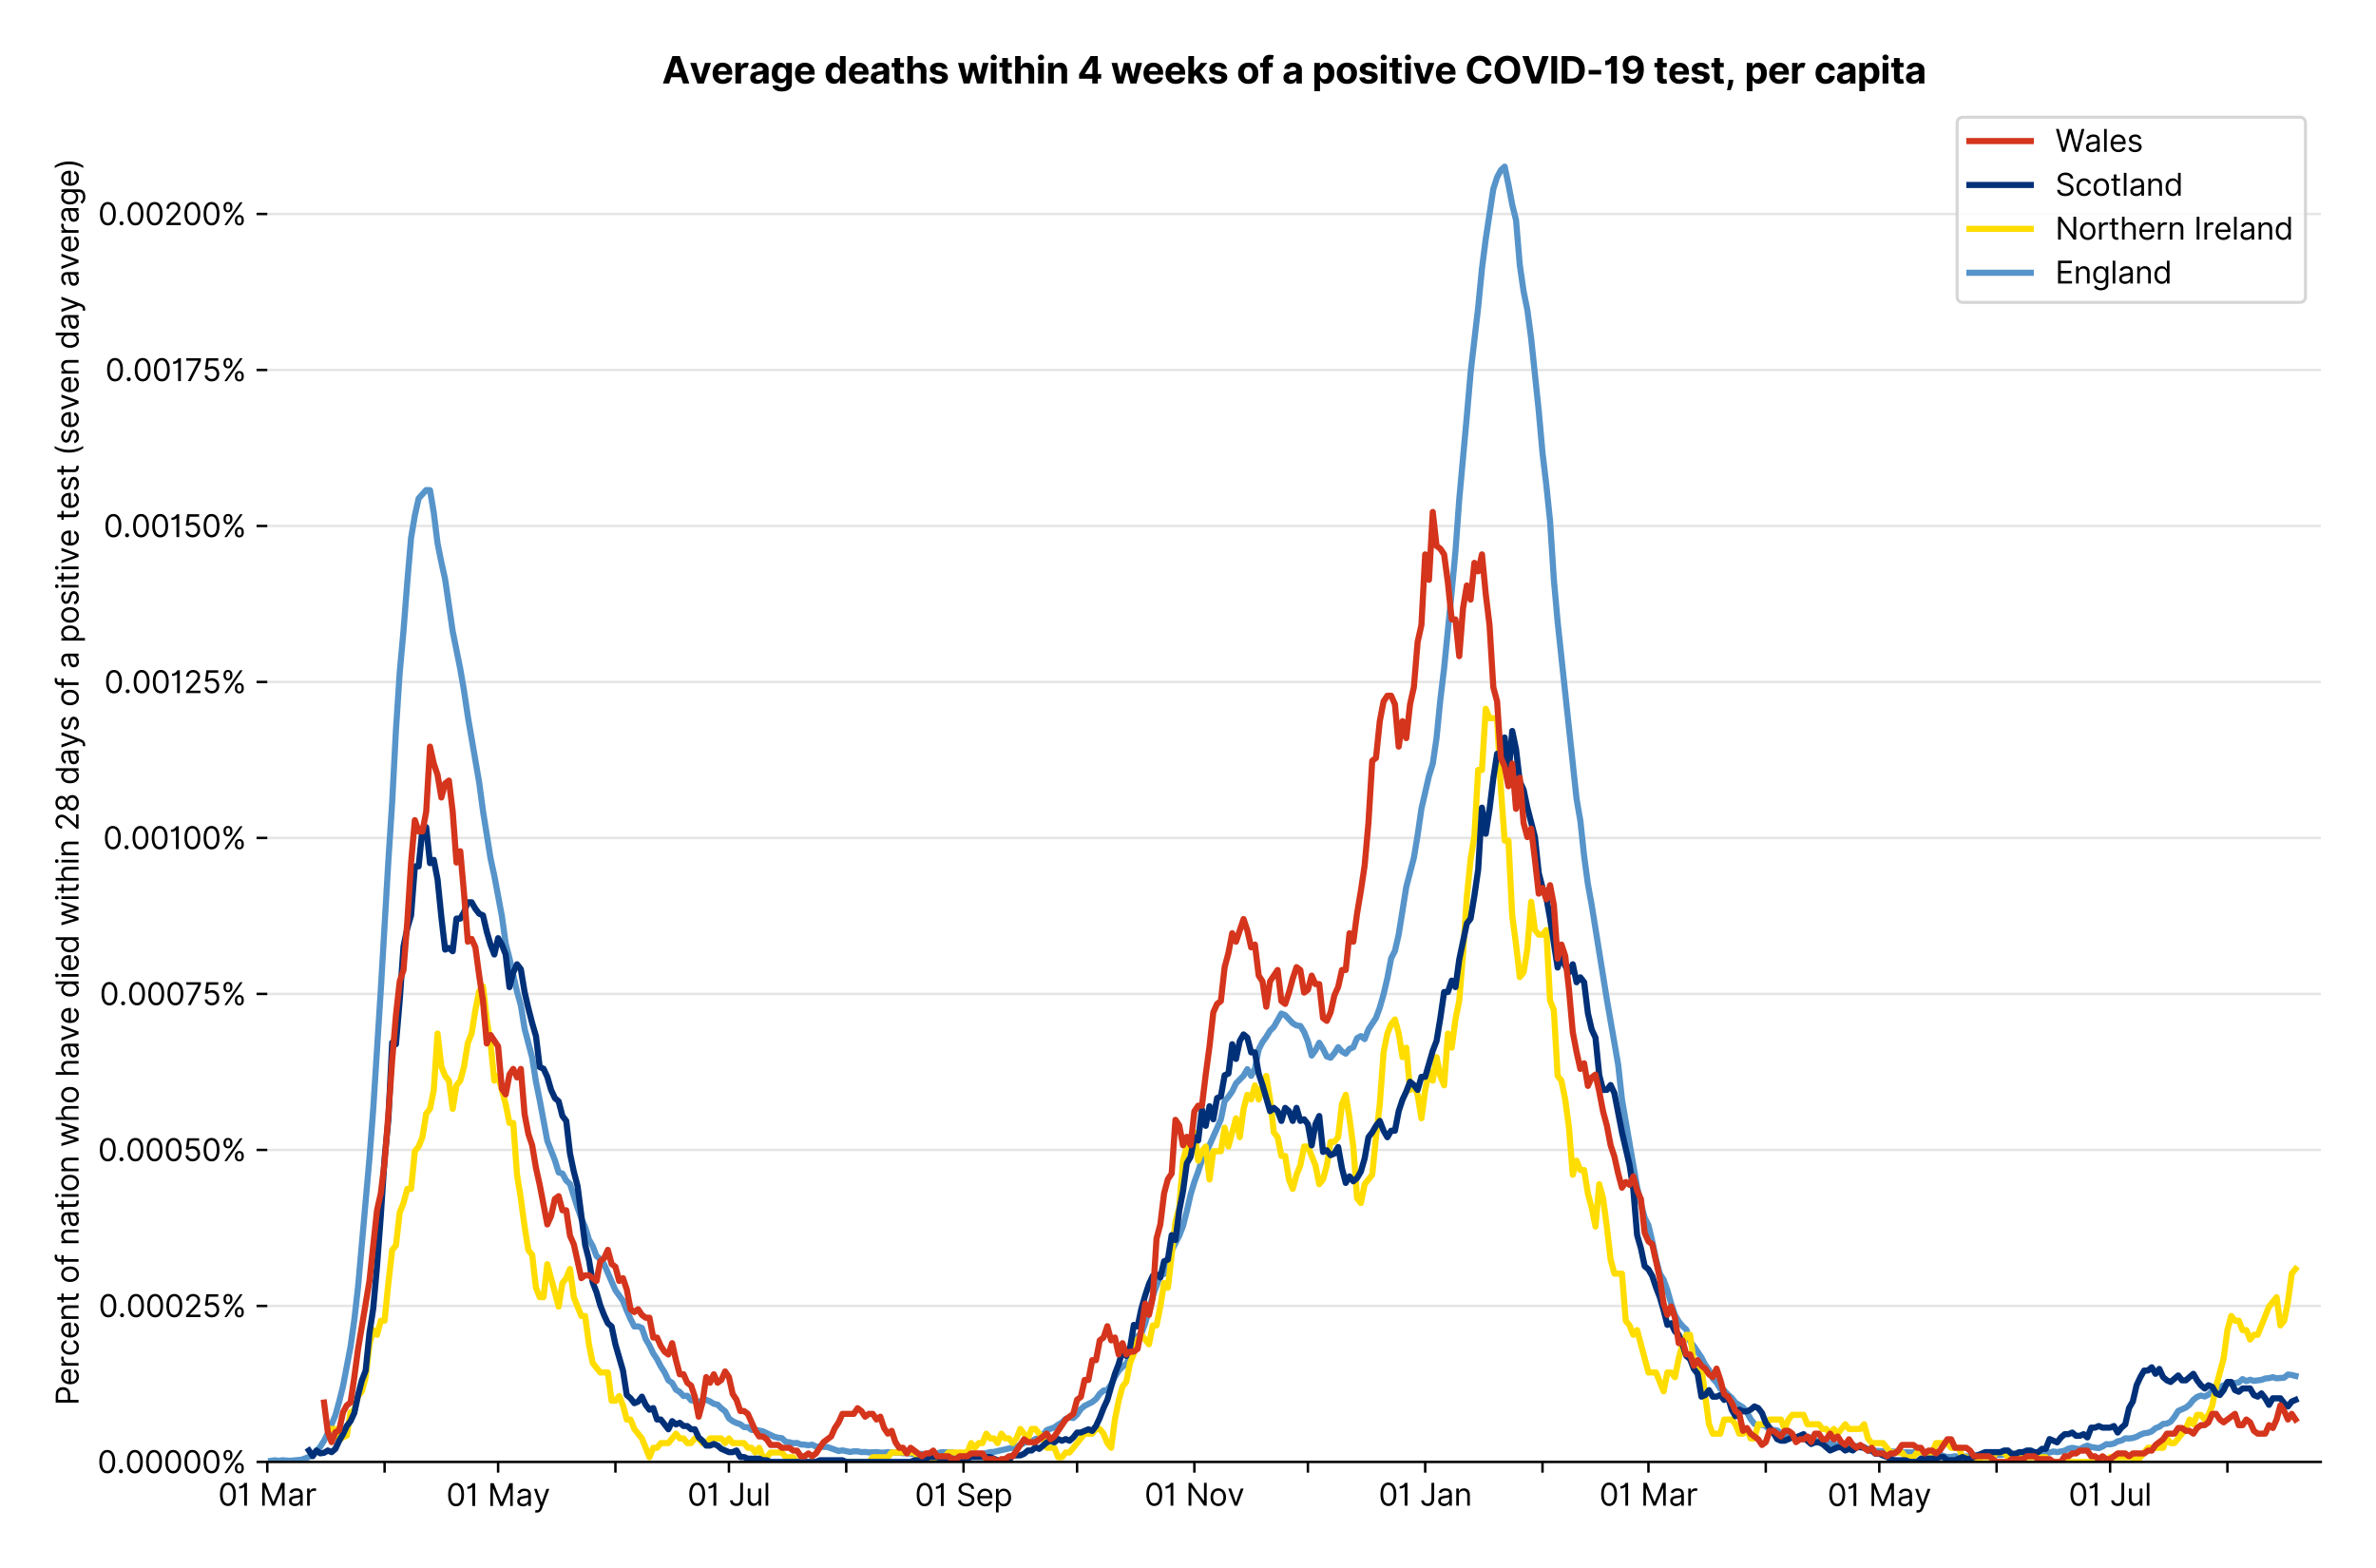 <?xml version="1.0" encoding="utf-8" standalone="no"?>
<!DOCTYPE svg PUBLIC "-//W3C//DTD SVG 1.1//EN"
  "http://www.w3.org/Graphics/SVG/1.1/DTD/svg11.dtd">
<svg version="1.1" viewBox="0 0 774.755 511.234" xmlns="http://www.w3.org/2000/svg" xmlns:xlink="http://www.w3.org/1999/xlink">
 <defs>
  <style type="text/css">*{stroke-linecap:butt;stroke-linejoin:round;}</style>
 </defs>
 <g id="figure_1">
  <g id="patch_1">
   <path d="M 0 511.234 
L 774.755 511.234 
L 774.755 0 
L 0 0 
z
" style="fill:#ffffff;"/>
  </g>
  <g id="axes_1">
   <g id="patch_2">
    <path d="M 87.155 476.745 
L 756.755 476.745 
L 756.755 33.225 
L 87.155 33.225 
z
" style="fill:#ffffff;"/>
   </g>
   <g id="matplotlib.axis_1">
    <g id="xtick_1">
     <g id="line2d_1">
      <defs>
       <path d="M 0 0 
L 0 3.5 
" id="m9635c88140" style="stroke:#000000;stroke-width:0.8;"/>
      </defs>
      <g>
       <use style="stroke:#000000;stroke-width:0.8;" x="87.155" xlink:href="#m9635c88140" y="476.745"/>
      </g>
     </g>
     <g id="text_1">
      <!-- 01 Mar -->
      <g transform="translate(71.118 491.018)scale(0.1 -0.1)">
       <defs>
        <path d="M 2000 -64 
Q 1230 -64 806 561 
Q 382 1186 382 2327 
Q 382 3459 809 4088 
Q 1236 4718 2000 4718 
Q 2764 4718 3191 4088 
Q 3618 3459 3618 2327 
Q 3618 1186 3194 561 
Q 2771 -64 2000 -64 
z
M 2000 436 
Q 2509 436 2791 927 
Q 3073 1418 3073 2327 
Q 3073 3234 2789 3730 
Q 2505 4227 2000 4227 
Q 1496 4227 1211 3730 
Q 927 3234 927 2327 
Q 927 1418 1210 927 
Q 1493 436 2000 436 
z
" id="Inter-Regular-30" transform="scale(0.016)"/>
        <path d="M 1973 4655 
L 1973 0 
L 1409 0 
L 1409 3836 
L 1373 3836 
Q 1341 3773 1209 3692 
Q 1077 3611 868 3551 
Q 659 3491 391 3491 
L 391 3964 
Q 661 3964 859 4061 
Q 1057 4159 1190 4291 
Q 1323 4423 1392 4529 
Q 1461 4636 1473 4655 
L 1973 4655 
z
" id="Inter-Regular-31" transform="scale(0.016)"/>
        <path id="Inter-Regular-20" transform="scale(0.016)"/>
        <path d="M 564 4655 
L 1236 4655 
L 2818 791 
L 2873 791 
L 4455 4655 
L 5127 4655 
L 5127 0 
L 4600 0 
L 4600 3536 
L 4555 3536 
L 3100 0 
L 2591 0 
L 1136 3536 
L 1091 3536 
L 1091 0 
L 564 0 
L 564 4655 
z
" id="Inter-Regular-4d" transform="scale(0.016)"/>
        <path d="M 1518 -82 
Q 1186 -82 916 44 
Q 646 170 486 410 
Q 327 650 327 991 
Q 327 1291 445 1478 
Q 564 1666 761 1773 
Q 959 1880 1199 1933 
Q 1439 1986 1682 2018 
Q 2000 2059 2199 2080 
Q 2398 2102 2490 2154 
Q 2582 2207 2582 2336 
L 2582 2355 
Q 2582 2691 2399 2877 
Q 2216 3064 1846 3064 
Q 1461 3064 1243 2895 
Q 1025 2727 936 2536 
L 427 2718 
Q 564 3036 792 3214 
Q 1021 3393 1292 3464 
Q 1564 3536 1827 3536 
Q 1996 3536 2215 3496 
Q 2434 3457 2640 3334 
Q 2846 3211 2982 2963 
Q 3118 2716 3118 2300 
L 3118 0 
L 2582 0 
L 2582 473 
L 2555 473 
Q 2500 359 2373 229 
Q 2246 100 2034 9 
Q 1823 -82 1518 -82 
z
M 1600 400 
Q 1918 400 2137 525 
Q 2357 650 2469 847 
Q 2582 1045 2582 1264 
L 2582 1755 
Q 2548 1714 2433 1681 
Q 2318 1648 2169 1624 
Q 2021 1600 1881 1583 
Q 1741 1566 1655 1555 
Q 1446 1527 1265 1467 
Q 1084 1407 974 1287 
Q 864 1168 864 964 
Q 864 684 1072 542 
Q 1280 400 1600 400 
z
" id="Inter-Regular-61" transform="scale(0.016)"/>
        <path d="M 491 0 
L 491 3491 
L 1009 3491 
L 1009 2964 
L 1046 2964 
Q 1139 3223 1389 3384 
Q 1639 3545 1955 3545 
Q 2100 3545 2209 3511 
Q 2318 3477 2400 3418 
L 2218 2964 
Q 2161 2993 2085 3010 
Q 2009 3027 1909 3027 
Q 1527 3027 1277 2794 
Q 1027 2561 1027 2209 
L 1027 0 
L 491 0 
z
" id="Inter-Regular-72" transform="scale(0.016)"/>
       </defs>
       <use xlink:href="#Inter-Regular-30"/>
       <use x="62.5" xlink:href="#Inter-Regular-31"/>
       <use x="106.676" xlink:href="#Inter-Regular-20"/>
       <use x="134.801" xlink:href="#Inter-Regular-4d"/>
       <use x="225.994" xlink:href="#Inter-Regular-61"/>
       <use x="282.386" xlink:href="#Inter-Regular-72"/>
      </g>
     </g>
    </g>
    <g id="xtick_2">
     <g id="line2d_2">
      <g>
       <use style="stroke:#000000;stroke-width:0.8;" x="125.405" xlink:href="#m9635c88140" y="476.745"/>
      </g>
     </g>
    </g>
    <g id="xtick_3">
     <g id="line2d_3">
      <g>
       <use style="stroke:#000000;stroke-width:0.8;" x="162.421" xlink:href="#m9635c88140" y="476.745"/>
      </g>
     </g>
     <g id="text_2">
      <!-- 01 May -->
      <g transform="translate(145.518 491.117)scale(0.1 -0.1)">
       <defs>
        <path d="M 818 -1355 
Q 682 -1355 575 -1333 
Q 468 -1311 427 -1291 
L 564 -818 
Q 857 -893 1053 -814 
Q 1250 -736 1391 -345 
L 1509 -18 
L 218 3491 
L 800 3491 
L 1764 709 
L 1800 709 
L 2764 3491 
L 3346 3491 
L 1846 -564 
Q 1550 -1355 818 -1355 
z
" id="Inter-Regular-79" transform="scale(0.016)"/>
       </defs>
       <use xlink:href="#Inter-Regular-30"/>
       <use x="62.5" xlink:href="#Inter-Regular-31"/>
       <use x="106.676" xlink:href="#Inter-Regular-20"/>
       <use x="134.801" xlink:href="#Inter-Regular-4d"/>
       <use x="225.994" xlink:href="#Inter-Regular-61"/>
       <use x="282.386" xlink:href="#Inter-Regular-79"/>
      </g>
     </g>
    </g>
    <g id="xtick_4">
     <g id="line2d_4">
      <g>
       <use style="stroke:#000000;stroke-width:0.8;" x="200.672" xlink:href="#m9635c88140" y="476.745"/>
      </g>
     </g>
    </g>
    <g id="xtick_5">
     <g id="line2d_5">
      <g>
       <use style="stroke:#000000;stroke-width:0.8;" x="237.688" xlink:href="#m9635c88140" y="476.745"/>
      </g>
     </g>
     <g id="text_3">
      <!-- 01 Jul -->
      <g transform="translate(224.144 491.018)scale(0.1 -0.1)">
       <defs>
        <path d="M 2346 4655 
L 2909 4655 
L 2909 1327 
Q 2909 657 2549 296 
Q 2189 -64 1582 -64 
Q 1200 -64 902 76 
Q 605 216 434 475 
Q 264 734 264 1091 
L 818 1091 
Q 818 795 1034 615 
Q 1250 436 1582 436 
Q 1948 436 2147 664 
Q 2346 893 2346 1327 
L 2346 4655 
z
" id="Inter-Regular-4a" transform="scale(0.016)"/>
        <path d="M 2691 1427 
L 2691 3491 
L 3227 3491 
L 3227 0 
L 2691 0 
L 2691 591 
L 2655 591 
Q 2532 325 2273 140 
Q 2014 -45 1618 -45 
Q 1127 -45 809 280 
Q 491 605 491 1273 
L 491 3491 
L 1027 3491 
L 1027 1309 
Q 1027 927 1242 700 
Q 1457 473 1791 473 
Q 1991 473 2199 575 
Q 2407 677 2549 888 
Q 2691 1100 2691 1427 
z
" id="Inter-Regular-75" transform="scale(0.016)"/>
        <path d="M 1027 4655 
L 1027 0 
L 491 0 
L 491 4655 
L 1027 4655 
z
" id="Inter-Regular-6c" transform="scale(0.016)"/>
       </defs>
       <use xlink:href="#Inter-Regular-30"/>
       <use x="62.5" xlink:href="#Inter-Regular-31"/>
       <use x="106.676" xlink:href="#Inter-Regular-20"/>
       <use x="134.801" xlink:href="#Inter-Regular-4a"/>
       <use x="189.063" xlink:href="#Inter-Regular-75"/>
       <use x="247.159" xlink:href="#Inter-Regular-6c"/>
      </g>
     </g>
    </g>
    <g id="xtick_6">
     <g id="line2d_6">
      <g>
       <use style="stroke:#000000;stroke-width:0.8;" x="275.938" xlink:href="#m9635c88140" y="476.745"/>
      </g>
     </g>
    </g>
    <g id="xtick_7">
     <g id="line2d_7">
      <g>
       <use style="stroke:#000000;stroke-width:0.8;" x="314.189" xlink:href="#m9635c88140" y="476.745"/>
      </g>
     </g>
     <g id="text_4">
      <!-- 01 Sep -->
      <g transform="translate(298.301 491.117)scale(0.1 -0.1)">
       <defs>
        <path d="M 3109 3491 
Q 3068 3836 2777 4027 
Q 2486 4218 2064 4218 
Q 1600 4218 1318 3999 
Q 1036 3780 1036 3445 
Q 1036 3195 1189 3042 
Q 1343 2889 1553 2803 
Q 1764 2718 1936 2673 
L 2409 2545 
Q 2591 2498 2815 2414 
Q 3039 2330 3244 2185 
Q 3450 2041 3584 1816 
Q 3718 1591 3718 1264 
Q 3718 886 3521 581 
Q 3325 277 2949 97 
Q 2573 -82 2036 -82 
Q 1286 -82 845 272 
Q 405 627 364 1200 
L 946 1200 
Q 968 936 1124 764 
Q 1280 593 1519 510 
Q 1759 427 2036 427 
Q 2359 427 2616 533 
Q 2873 639 3023 828 
Q 3173 1018 3173 1273 
Q 3173 1505 3043 1650 
Q 2914 1795 2702 1886 
Q 2491 1977 2246 2045 
L 1673 2209 
Q 1127 2366 809 2657 
Q 491 2948 491 3418 
Q 491 3809 703 4101 
Q 916 4393 1276 4555 
Q 1636 4718 2082 4718 
Q 2532 4718 2882 4558 
Q 3232 4398 3437 4120 
Q 3643 3843 3655 3491 
L 3109 3491 
z
" id="Inter-Regular-53" transform="scale(0.016)"/>
        <path d="M 1955 -73 
Q 1450 -73 1085 151 
Q 721 375 524 778 
Q 327 1182 327 1718 
Q 327 2255 524 2665 
Q 721 3075 1074 3305 
Q 1427 3536 1900 3536 
Q 2173 3536 2439 3445 
Q 2705 3355 2923 3151 
Q 3141 2948 3270 2614 
Q 3400 2280 3400 1791 
L 3400 1564 
L 866 1564 
Q 884 1005 1183 707 
Q 1482 409 1955 409 
Q 2271 409 2498 545 
Q 2725 682 2827 955 
L 3346 809 
Q 3223 414 2854 170 
Q 2486 -73 1955 -73 
z
M 866 2027 
L 2855 2027 
Q 2855 2470 2595 2762 
Q 2336 3055 1900 3055 
Q 1593 3055 1368 2911 
Q 1143 2768 1013 2533 
Q 884 2298 866 2027 
z
" id="Inter-Regular-65" transform="scale(0.016)"/>
        <path d="M 491 -1309 
L 491 3491 
L 1009 3491 
L 1009 2936 
L 1073 2936 
Q 1132 3027 1237 3169 
Q 1343 3311 1542 3423 
Q 1741 3536 2082 3536 
Q 2523 3536 2859 3315 
Q 3196 3095 3384 2690 
Q 3573 2286 3573 1736 
Q 3573 1182 3384 776 
Q 3196 370 2861 148 
Q 2527 -73 2091 -73 
Q 1755 -73 1552 39 
Q 1350 152 1241 296 
Q 1132 441 1073 536 
L 1027 536 
L 1027 -1309 
L 491 -1309 
z
M 1018 1745 
Q 1018 1152 1276 780 
Q 1534 409 2018 409 
Q 2355 409 2581 587 
Q 2807 766 2921 1069 
Q 3036 1373 3036 1745 
Q 3036 2114 2923 2410 
Q 2811 2707 2585 2881 
Q 2359 3055 2018 3055 
Q 1527 3055 1272 2693 
Q 1018 2332 1018 1745 
z
" id="Inter-Regular-70" transform="scale(0.016)"/>
       </defs>
       <use xlink:href="#Inter-Regular-30"/>
       <use x="62.5" xlink:href="#Inter-Regular-31"/>
       <use x="106.676" xlink:href="#Inter-Regular-20"/>
       <use x="134.801" xlink:href="#Inter-Regular-53"/>
       <use x="198.58" xlink:href="#Inter-Regular-65"/>
       <use x="256.818" xlink:href="#Inter-Regular-70"/>
      </g>
     </g>
    </g>
    <g id="xtick_8">
     <g id="line2d_8">
      <g>
       <use style="stroke:#000000;stroke-width:0.8;" x="351.205" xlink:href="#m9635c88140" y="476.745"/>
      </g>
     </g>
    </g>
    <g id="xtick_9">
     <g id="line2d_9">
      <g>
       <use style="stroke:#000000;stroke-width:0.8;" x="389.455" xlink:href="#m9635c88140" y="476.745"/>
      </g>
     </g>
     <g id="text_5">
      <!-- 01 Nov -->
      <g transform="translate(373.184 491.018)scale(0.1 -0.1)">
       <defs>
        <path d="M 4255 4655 
L 4255 0 
L 3709 0 
L 1173 3655 
L 1127 3655 
L 1127 0 
L 564 0 
L 564 4655 
L 1109 4655 
L 3655 991 
L 3700 991 
L 3700 4655 
L 4255 4655 
z
" id="Inter-Regular-4e" transform="scale(0.016)"/>
        <path d="M 1909 -73 
Q 1436 -73 1080 152 
Q 725 377 526 781 
Q 327 1186 327 1727 
Q 327 2273 526 2679 
Q 725 3086 1080 3311 
Q 1436 3536 1909 3536 
Q 2382 3536 2737 3311 
Q 3093 3086 3292 2679 
Q 3491 2273 3491 1727 
Q 3491 1186 3292 781 
Q 3093 377 2737 152 
Q 2382 -73 1909 -73 
z
M 1909 409 
Q 2268 409 2500 593 
Q 2732 777 2843 1077 
Q 2955 1377 2955 1727 
Q 2955 2077 2843 2379 
Q 2732 2682 2500 2868 
Q 2268 3055 1909 3055 
Q 1550 3055 1318 2868 
Q 1086 2682 975 2379 
Q 864 2077 864 1727 
Q 864 1377 975 1077 
Q 1086 777 1318 593 
Q 1550 409 1909 409 
z
" id="Inter-Regular-6f" transform="scale(0.016)"/>
        <path d="M 3346 3491 
L 2055 0 
L 1509 0 
L 218 3491 
L 800 3491 
L 1764 709 
L 1800 709 
L 2764 3491 
L 3346 3491 
z
" id="Inter-Regular-76" transform="scale(0.016)"/>
       </defs>
       <use xlink:href="#Inter-Regular-30"/>
       <use x="62.5" xlink:href="#Inter-Regular-31"/>
       <use x="106.676" xlink:href="#Inter-Regular-20"/>
       <use x="134.801" xlink:href="#Inter-Regular-4e"/>
       <use x="210.085" xlink:href="#Inter-Regular-6f"/>
       <use x="269.744" xlink:href="#Inter-Regular-76"/>
      </g>
     </g>
    </g>
    <g id="xtick_10">
     <g id="line2d_10">
      <g>
       <use style="stroke:#000000;stroke-width:0.8;" x="426.472" xlink:href="#m9635c88140" y="476.745"/>
      </g>
     </g>
    </g>
    <g id="xtick_11">
     <g id="line2d_11">
      <g>
       <use style="stroke:#000000;stroke-width:0.8;" x="464.722" xlink:href="#m9635c88140" y="476.745"/>
      </g>
     </g>
     <g id="text_6">
      <!-- 01 Jan -->
      <g transform="translate(449.523 491.018)scale(0.1 -0.1)">
       <defs>
        <path d="M 1027 2100 
L 1027 0 
L 491 0 
L 491 3491 
L 1009 3491 
L 1009 2945 
L 1055 2945 
Q 1177 3211 1427 3373 
Q 1677 3536 2073 3536 
Q 2602 3536 2928 3211 
Q 3255 2886 3255 2218 
L 3255 0 
L 2718 0 
L 2718 2182 
Q 2718 2593 2504 2824 
Q 2291 3055 1918 3055 
Q 1534 3055 1280 2806 
Q 1027 2557 1027 2100 
z
" id="Inter-Regular-6e" transform="scale(0.016)"/>
       </defs>
       <use xlink:href="#Inter-Regular-30"/>
       <use x="62.5" xlink:href="#Inter-Regular-31"/>
       <use x="106.676" xlink:href="#Inter-Regular-20"/>
       <use x="134.801" xlink:href="#Inter-Regular-4a"/>
       <use x="189.063" xlink:href="#Inter-Regular-61"/>
       <use x="245.455" xlink:href="#Inter-Regular-6e"/>
      </g>
     </g>
    </g>
    <g id="xtick_12">
     <g id="line2d_12">
      <g>
       <use style="stroke:#000000;stroke-width:0.8;" x="502.972" xlink:href="#m9635c88140" y="476.745"/>
      </g>
     </g>
    </g>
    <g id="xtick_13">
     <g id="line2d_13">
      <g>
       <use style="stroke:#000000;stroke-width:0.8;" x="537.521" xlink:href="#m9635c88140" y="476.745"/>
      </g>
     </g>
     <g id="text_7">
      <!-- 01 Mar -->
      <g transform="translate(521.484 491.018)scale(0.1 -0.1)">
       <use xlink:href="#Inter-Regular-30"/>
       <use x="62.5" xlink:href="#Inter-Regular-31"/>
       <use x="106.676" xlink:href="#Inter-Regular-20"/>
       <use x="134.801" xlink:href="#Inter-Regular-4d"/>
       <use x="225.994" xlink:href="#Inter-Regular-61"/>
       <use x="282.386" xlink:href="#Inter-Regular-72"/>
      </g>
     </g>
    </g>
    <g id="xtick_14">
     <g id="line2d_14">
      <g>
       <use style="stroke:#000000;stroke-width:0.8;" x="575.771" xlink:href="#m9635c88140" y="476.745"/>
      </g>
     </g>
    </g>
    <g id="xtick_15">
     <g id="line2d_15">
      <g>
       <use style="stroke:#000000;stroke-width:0.8;" x="612.788" xlink:href="#m9635c88140" y="476.745"/>
      </g>
     </g>
     <g id="text_8">
      <!-- 01 May -->
      <g transform="translate(595.885 491.117)scale(0.1 -0.1)">
       <use xlink:href="#Inter-Regular-30"/>
       <use x="62.5" xlink:href="#Inter-Regular-31"/>
       <use x="106.676" xlink:href="#Inter-Regular-20"/>
       <use x="134.801" xlink:href="#Inter-Regular-4d"/>
       <use x="225.994" xlink:href="#Inter-Regular-61"/>
       <use x="282.386" xlink:href="#Inter-Regular-79"/>
      </g>
     </g>
    </g>
    <g id="xtick_16">
     <g id="line2d_16">
      <g>
       <use style="stroke:#000000;stroke-width:0.8;" x="651.038" xlink:href="#m9635c88140" y="476.745"/>
      </g>
     </g>
    </g>
    <g id="xtick_17">
     <g id="line2d_17">
      <g>
       <use style="stroke:#000000;stroke-width:0.8;" x="688.054" xlink:href="#m9635c88140" y="476.745"/>
      </g>
     </g>
     <g id="text_9">
      <!-- 01 Jul -->
      <g transform="translate(674.511 491.018)scale(0.1 -0.1)">
       <use xlink:href="#Inter-Regular-30"/>
       <use x="62.5" xlink:href="#Inter-Regular-31"/>
       <use x="106.676" xlink:href="#Inter-Regular-20"/>
       <use x="134.801" xlink:href="#Inter-Regular-4a"/>
       <use x="189.063" xlink:href="#Inter-Regular-75"/>
       <use x="247.159" xlink:href="#Inter-Regular-6c"/>
      </g>
     </g>
    </g>
    <g id="xtick_18">
     <g id="line2d_18">
      <g>
       <use style="stroke:#000000;stroke-width:0.8;" x="726.305" xlink:href="#m9635c88140" y="476.745"/>
      </g>
     </g>
    </g>
   </g>
   <g id="matplotlib.axis_2">
    <g id="ytick_1">
     <g id="line2d_19">
      <path clip-path="url(#p8044ac42cc)" d="M 87.155 476.745 
L 756.755 476.745 
" style="fill:none;stroke:#e5e5e5;stroke-linecap:square;stroke-width:0.8;"/>
     </g>
     <g id="line2d_20">
      <defs>
       <path d="M 0 0 
L -3.5 0 
" id="m866f4a2417" style="stroke:#000000;stroke-width:0.8;"/>
      </defs>
      <g>
       <use style="stroke:#000000;stroke-width:0.8;" x="87.155" xlink:href="#m866f4a2417" y="476.745"/>
      </g>
     </g>
     <g id="text_10">
      <!-- 0.00000% -->
      <g transform="translate(31.773 480.382)scale(0.1 -0.1)">
       <defs>
        <path d="M 882 -36 
Q 714 -36 593 84 
Q 473 205 473 373 
Q 473 541 593 661 
Q 714 782 882 782 
Q 1050 782 1170 661 
Q 1291 541 1291 373 
Q 1291 205 1170 84 
Q 1050 -36 882 -36 
z
" id="Inter-Regular-2e" transform="scale(0.016)"/>
        <path d="M 2855 873 
L 2855 1118 
Q 2855 1373 2960 1585 
Q 3066 1798 3269 1926 
Q 3473 2055 3764 2055 
Q 4059 2055 4259 1926 
Q 4459 1798 4561 1585 
Q 4664 1373 4664 1118 
L 4664 873 
Q 4664 618 4560 405 
Q 4457 193 4256 64 
Q 4055 -64 3764 -64 
Q 3468 -64 3266 64 
Q 3064 193 2959 405 
Q 2855 618 2855 873 
z
M 536 3536 
L 536 3782 
Q 536 4036 642 4248 
Q 748 4461 951 4589 
Q 1155 4718 1446 4718 
Q 1741 4718 1941 4589 
Q 2141 4461 2243 4248 
Q 2346 4036 2346 3782 
L 2346 3536 
Q 2346 3282 2242 3069 
Q 2139 2857 1937 2728 
Q 1736 2600 1446 2600 
Q 1150 2600 948 2728 
Q 746 2857 641 3069 
Q 536 3282 536 3536 
z
M 709 0 
L 3909 4655 
L 4427 4655 
L 1227 0 
L 709 0 
z
M 3318 1118 
L 3318 873 
Q 3318 661 3418 494 
Q 3518 327 3764 327 
Q 4002 327 4101 494 
Q 4200 661 4200 873 
L 4200 1118 
Q 4200 1330 4104 1497 
Q 4009 1664 3764 1664 
Q 3525 1664 3421 1497 
Q 3318 1330 3318 1118 
z
M 1000 3782 
L 1000 3536 
Q 1000 3325 1100 3158 
Q 1200 2991 1446 2991 
Q 1684 2991 1783 3158 
Q 1882 3325 1882 3536 
L 1882 3782 
Q 1882 3993 1786 4160 
Q 1691 4327 1446 4327 
Q 1207 4327 1103 4160 
Q 1000 3993 1000 3782 
z
" id="Inter-Regular-25" transform="scale(0.016)"/>
       </defs>
       <use xlink:href="#Inter-Regular-30"/>
       <use x="62.5" xlink:href="#Inter-Regular-2e"/>
       <use x="90.057" xlink:href="#Inter-Regular-30"/>
       <use x="152.557" xlink:href="#Inter-Regular-30"/>
       <use x="215.057" xlink:href="#Inter-Regular-30"/>
       <use x="277.557" xlink:href="#Inter-Regular-30"/>
       <use x="340.057" xlink:href="#Inter-Regular-30"/>
       <use x="402.557" xlink:href="#Inter-Regular-25"/>
      </g>
     </g>
    </g>
    <g id="ytick_2">
     <g id="line2d_21">
      <path clip-path="url(#p8044ac42cc)" d="M 87.155 425.874 
L 756.755 425.874 
" style="fill:none;stroke:#e5e5e5;stroke-linecap:square;stroke-width:0.8;"/>
     </g>
     <g id="line2d_22">
      <g>
       <use style="stroke:#000000;stroke-width:0.8;" x="87.155" xlink:href="#m866f4a2417" y="425.874"/>
      </g>
     </g>
     <g id="text_11">
      <!-- 0.00025% -->
      <g transform="translate(32.142 429.511)scale(0.1 -0.1)">
       <defs>
        <path d="M 482 0 
L 482 409 
L 2018 2091 
Q 2289 2386 2464 2605 
Q 2639 2825 2724 3019 
Q 2809 3214 2809 3427 
Q 2809 3795 2553 4011 
Q 2298 4227 1918 4227 
Q 1514 4227 1275 3985 
Q 1036 3743 1036 3345 
L 500 3345 
Q 500 3755 688 4064 
Q 877 4373 1203 4545 
Q 1530 4718 1936 4718 
Q 2346 4718 2661 4545 
Q 2977 4373 3156 4079 
Q 3336 3786 3336 3427 
Q 3336 3170 3244 2926 
Q 3152 2682 2926 2383 
Q 2700 2084 2300 1655 
L 1255 536 
L 1255 500 
L 3418 500 
L 3418 0 
L 482 0 
z
" id="Inter-Regular-32" transform="scale(0.016)"/>
        <path d="M 1936 -64 
Q 1536 -64 1216 95 
Q 896 255 702 532 
Q 509 809 491 1164 
L 1036 1164 
Q 1068 848 1324 642 
Q 1580 436 1936 436 
Q 2223 436 2447 570 
Q 2671 705 2799 940 
Q 2927 1175 2927 1473 
Q 2927 1777 2794 2017 
Q 2661 2257 2429 2395 
Q 2198 2534 1900 2536 
Q 1686 2539 1461 2472 
Q 1236 2405 1091 2300 
L 564 2364 
L 846 4655 
L 3264 4655 
L 3264 4155 
L 1318 4155 
L 1155 2782 
L 1182 2782 
Q 1325 2895 1541 2970 
Q 1757 3045 1991 3045 
Q 2418 3045 2753 2842 
Q 3089 2639 3281 2286 
Q 3473 1934 3473 1482 
Q 3473 1036 3274 687 
Q 3075 339 2727 137 
Q 2380 -64 1936 -64 
z
" id="Inter-Regular-35" transform="scale(0.016)"/>
       </defs>
       <use xlink:href="#Inter-Regular-30"/>
       <use x="62.5" xlink:href="#Inter-Regular-2e"/>
       <use x="90.057" xlink:href="#Inter-Regular-30"/>
       <use x="152.557" xlink:href="#Inter-Regular-30"/>
       <use x="215.057" xlink:href="#Inter-Regular-30"/>
       <use x="277.557" xlink:href="#Inter-Regular-32"/>
       <use x="338.068" xlink:href="#Inter-Regular-35"/>
       <use x="398.864" xlink:href="#Inter-Regular-25"/>
      </g>
     </g>
    </g>
    <g id="ytick_3">
     <g id="line2d_23">
      <path clip-path="url(#p8044ac42cc)" d="M 87.155 375.003 
L 756.755 375.003 
" style="fill:none;stroke:#e5e5e5;stroke-linecap:square;stroke-width:0.8;"/>
     </g>
     <g id="line2d_24">
      <g>
       <use style="stroke:#000000;stroke-width:0.8;" x="87.155" xlink:href="#m866f4a2417" y="375.003"/>
      </g>
     </g>
     <g id="text_12">
      <!-- 0.00050% -->
      <g transform="translate(31.944 378.64)scale(0.1 -0.1)">
       <use xlink:href="#Inter-Regular-30"/>
       <use x="62.5" xlink:href="#Inter-Regular-2e"/>
       <use x="90.057" xlink:href="#Inter-Regular-30"/>
       <use x="152.557" xlink:href="#Inter-Regular-30"/>
       <use x="215.057" xlink:href="#Inter-Regular-30"/>
       <use x="277.557" xlink:href="#Inter-Regular-35"/>
       <use x="338.352" xlink:href="#Inter-Regular-30"/>
       <use x="400.852" xlink:href="#Inter-Regular-25"/>
      </g>
     </g>
    </g>
    <g id="ytick_4">
     <g id="line2d_25">
      <path clip-path="url(#p8044ac42cc)" d="M 87.155 324.132 
L 756.755 324.132 
" style="fill:none;stroke:#e5e5e5;stroke-linecap:square;stroke-width:0.8;"/>
     </g>
     <g id="line2d_26">
      <g>
       <use style="stroke:#000000;stroke-width:0.8;" x="87.155" xlink:href="#m866f4a2417" y="324.132"/>
      </g>
     </g>
     <g id="text_13">
      <!-- 0.00075% -->
      <g transform="translate(32.483 327.769)scale(0.1 -0.1)">
       <defs>
        <path d="M 627 0 
L 2709 4118 
L 2709 4155 
L 309 4155 
L 309 4655 
L 3291 4655 
L 3291 4127 
L 1218 0 
L 627 0 
z
" id="Inter-Regular-37" transform="scale(0.016)"/>
       </defs>
       <use xlink:href="#Inter-Regular-30"/>
       <use x="62.5" xlink:href="#Inter-Regular-2e"/>
       <use x="90.057" xlink:href="#Inter-Regular-30"/>
       <use x="152.557" xlink:href="#Inter-Regular-30"/>
       <use x="215.057" xlink:href="#Inter-Regular-30"/>
       <use x="277.557" xlink:href="#Inter-Regular-37"/>
       <use x="334.659" xlink:href="#Inter-Regular-35"/>
       <use x="395.455" xlink:href="#Inter-Regular-25"/>
      </g>
     </g>
    </g>
    <g id="ytick_5">
     <g id="line2d_27">
      <path clip-path="url(#p8044ac42cc)" d="M 87.155 273.261 
L 756.755 273.261 
" style="fill:none;stroke:#e5e5e5;stroke-linecap:square;stroke-width:0.8;"/>
     </g>
     <g id="line2d_28">
      <g>
       <use style="stroke:#000000;stroke-width:0.8;" x="87.155" xlink:href="#m866f4a2417" y="273.261"/>
      </g>
     </g>
     <g id="text_14">
      <!-- 0.00100% -->
      <g transform="translate(33.606 276.898)scale(0.1 -0.1)">
       <use xlink:href="#Inter-Regular-30"/>
       <use x="62.5" xlink:href="#Inter-Regular-2e"/>
       <use x="90.057" xlink:href="#Inter-Regular-30"/>
       <use x="152.557" xlink:href="#Inter-Regular-30"/>
       <use x="215.057" xlink:href="#Inter-Regular-31"/>
       <use x="259.233" xlink:href="#Inter-Regular-30"/>
       <use x="321.733" xlink:href="#Inter-Regular-30"/>
       <use x="384.233" xlink:href="#Inter-Regular-25"/>
      </g>
     </g>
    </g>
    <g id="ytick_6">
     <g id="line2d_29">
      <path clip-path="url(#p8044ac42cc)" d="M 87.155 222.39 
L 756.755 222.39 
" style="fill:none;stroke:#e5e5e5;stroke-linecap:square;stroke-width:0.8;"/>
     </g>
     <g id="line2d_30">
      <g>
       <use style="stroke:#000000;stroke-width:0.8;" x="87.155" xlink:href="#m866f4a2417" y="222.39"/>
      </g>
     </g>
     <g id="text_15">
      <!-- 0.00125% -->
      <g transform="translate(33.975 226.027)scale(0.1 -0.1)">
       <use xlink:href="#Inter-Regular-30"/>
       <use x="62.5" xlink:href="#Inter-Regular-2e"/>
       <use x="90.057" xlink:href="#Inter-Regular-30"/>
       <use x="152.557" xlink:href="#Inter-Regular-30"/>
       <use x="215.057" xlink:href="#Inter-Regular-31"/>
       <use x="259.233" xlink:href="#Inter-Regular-32"/>
       <use x="319.744" xlink:href="#Inter-Regular-35"/>
       <use x="380.54" xlink:href="#Inter-Regular-25"/>
      </g>
     </g>
    </g>
    <g id="ytick_7">
     <g id="line2d_31">
      <path clip-path="url(#p8044ac42cc)" d="M 87.155 171.52 
L 756.755 171.52 
" style="fill:none;stroke:#e5e5e5;stroke-linecap:square;stroke-width:0.8;"/>
     </g>
     <g id="line2d_32">
      <g>
       <use style="stroke:#000000;stroke-width:0.8;" x="87.155" xlink:href="#m866f4a2417" y="171.52"/>
      </g>
     </g>
     <g id="text_16">
      <!-- 0.00150% -->
      <g transform="translate(33.777 175.156)scale(0.1 -0.1)">
       <use xlink:href="#Inter-Regular-30"/>
       <use x="62.5" xlink:href="#Inter-Regular-2e"/>
       <use x="90.057" xlink:href="#Inter-Regular-30"/>
       <use x="152.557" xlink:href="#Inter-Regular-30"/>
       <use x="215.057" xlink:href="#Inter-Regular-31"/>
       <use x="259.233" xlink:href="#Inter-Regular-35"/>
       <use x="320.028" xlink:href="#Inter-Regular-30"/>
       <use x="382.529" xlink:href="#Inter-Regular-25"/>
      </g>
     </g>
    </g>
    <g id="ytick_8">
     <g id="line2d_33">
      <path clip-path="url(#p8044ac42cc)" d="M 87.155 120.649 
L 756.755 120.649 
" style="fill:none;stroke:#e5e5e5;stroke-linecap:square;stroke-width:0.8;"/>
     </g>
     <g id="line2d_34">
      <g>
       <use style="stroke:#000000;stroke-width:0.8;" x="87.155" xlink:href="#m866f4a2417" y="120.649"/>
      </g>
     </g>
     <g id="text_17">
      <!-- 0.00175% -->
      <g transform="translate(34.316 124.285)scale(0.1 -0.1)">
       <use xlink:href="#Inter-Regular-30"/>
       <use x="62.5" xlink:href="#Inter-Regular-2e"/>
       <use x="90.057" xlink:href="#Inter-Regular-30"/>
       <use x="152.557" xlink:href="#Inter-Regular-30"/>
       <use x="215.057" xlink:href="#Inter-Regular-31"/>
       <use x="259.233" xlink:href="#Inter-Regular-37"/>
       <use x="316.335" xlink:href="#Inter-Regular-35"/>
       <use x="377.131" xlink:href="#Inter-Regular-25"/>
      </g>
     </g>
    </g>
    <g id="ytick_9">
     <g id="line2d_35">
      <path clip-path="url(#p8044ac42cc)" d="M 87.155 69.778 
L 756.755 69.778 
" style="fill:none;stroke:#e5e5e5;stroke-linecap:square;stroke-width:0.8;"/>
     </g>
     <g id="line2d_36">
      <g>
       <use style="stroke:#000000;stroke-width:0.8;" x="87.155" xlink:href="#m866f4a2417" y="69.778"/>
      </g>
     </g>
     <g id="text_18">
      <!-- 0.00200% -->
      <g transform="translate(31.972 73.414)scale(0.1 -0.1)">
       <use xlink:href="#Inter-Regular-30"/>
       <use x="62.5" xlink:href="#Inter-Regular-2e"/>
       <use x="90.057" xlink:href="#Inter-Regular-30"/>
       <use x="152.557" xlink:href="#Inter-Regular-30"/>
       <use x="215.057" xlink:href="#Inter-Regular-32"/>
       <use x="275.568" xlink:href="#Inter-Regular-30"/>
       <use x="338.068" xlink:href="#Inter-Regular-30"/>
       <use x="400.568" xlink:href="#Inter-Regular-25"/>
      </g>
     </g>
    </g>
    <g id="text_19">
     <!-- Percent of nation who have died within 28 days of a positive test (seven day average) -->
     <g transform="translate(25.614 458.305)rotate(-90)scale(0.1 -0.1)">
      <defs>
       <path d="M 564 0 
L 564 4655 
L 2136 4655 
Q 2684 4655 3033 4458 
Q 3382 4261 3550 3927 
Q 3718 3593 3718 3182 
Q 3718 2770 3551 2434 
Q 3384 2098 3036 1899 
Q 2689 1700 2146 1700 
L 1127 1700 
L 1127 0 
L 564 0 
z
M 1127 2200 
L 2127 2200 
Q 2689 2200 2926 2482 
Q 3164 2764 3164 3182 
Q 3164 3602 2925 3878 
Q 2686 4155 2118 4155 
L 1127 4155 
L 1127 2200 
z
" id="Inter-Regular-50" transform="scale(0.016)"/>
       <path d="M 1909 -73 
Q 1418 -73 1063 159 
Q 709 391 518 798 
Q 327 1205 327 1727 
Q 327 2259 524 2667 
Q 721 3075 1074 3305 
Q 1427 3536 1900 3536 
Q 2268 3536 2563 3400 
Q 2859 3264 3047 3018 
Q 3236 2773 3282 2445 
L 2746 2445 
Q 2684 2684 2474 2869 
Q 2264 3055 1909 3055 
Q 1439 3055 1151 2697 
Q 864 2339 864 1745 
Q 864 1139 1148 774 
Q 1432 409 1909 409 
Q 2223 409 2447 570 
Q 2671 732 2746 1018 
L 3282 1018 
Q 3236 709 3058 462 
Q 2880 216 2588 71 
Q 2296 -73 1909 -73 
z
" id="Inter-Regular-63" transform="scale(0.016)"/>
       <path d="M 2009 3491 
L 2009 3036 
L 1264 3036 
L 1264 1000 
Q 1264 773 1331 660 
Q 1398 548 1503 510 
Q 1609 473 1727 473 
Q 1816 473 1873 483 
Q 1930 493 1964 500 
L 2073 18 
Q 2018 -2 1920 -23 
Q 1823 -45 1673 -45 
Q 1446 -45 1228 52 
Q 1011 150 869 350 
Q 727 550 727 855 
L 727 3036 
L 200 3036 
L 200 3491 
L 727 3491 
L 727 4327 
L 1264 4327 
L 1264 3491 
L 2009 3491 
z
" id="Inter-Regular-74" transform="scale(0.016)"/>
       <path d="M 2046 3491 
L 2046 3036 
L 1264 3036 
L 1264 0 
L 727 0 
L 727 3036 
L 164 3036 
L 164 3491 
L 727 3491 
L 727 3973 
Q 727 4273 868 4473 
Q 1009 4673 1234 4773 
Q 1459 4873 1709 4873 
Q 1907 4873 2032 4841 
Q 2157 4809 2218 4782 
L 2064 4318 
Q 2023 4332 1951 4352 
Q 1880 4373 1764 4373 
Q 1498 4373 1381 4239 
Q 1264 4105 1264 3845 
L 1264 3491 
L 2046 3491 
z
" id="Inter-Regular-66" transform="scale(0.016)"/>
       <path d="M 491 0 
L 491 3491 
L 1027 3491 
L 1027 0 
L 491 0 
z
M 764 4073 
Q 607 4073 494 4179 
Q 382 4286 382 4436 
Q 382 4586 494 4693 
Q 607 4800 764 4800 
Q 921 4800 1033 4693 
Q 1146 4586 1146 4436 
Q 1146 4286 1033 4179 
Q 921 4073 764 4073 
z
" id="Inter-Regular-69" transform="scale(0.016)"/>
       <path d="M 1282 0 
L 218 3491 
L 782 3491 
L 1536 818 
L 1573 818 
L 2318 3491 
L 2891 3491 
L 3627 827 
L 3664 827 
L 4418 3491 
L 4982 3491 
L 3918 0 
L 3391 0 
L 2627 2682 
L 2573 2682 
L 1809 0 
L 1282 0 
z
" id="Inter-Regular-77" transform="scale(0.016)"/>
       <path d="M 1027 2100 
L 1027 0 
L 491 0 
L 491 4655 
L 1027 4655 
L 1027 2945 
L 1073 2945 
Q 1196 3216 1442 3376 
Q 1689 3536 2100 3536 
Q 2636 3536 2963 3213 
Q 3291 2891 3291 2218 
L 3291 0 
L 2755 0 
L 2755 2182 
Q 2755 2598 2540 2826 
Q 2325 3055 1946 3055 
Q 1548 3055 1287 2806 
Q 1027 2557 1027 2100 
z
" id="Inter-Regular-68" transform="scale(0.016)"/>
       <path d="M 1809 -73 
Q 1373 -73 1039 148 
Q 705 370 516 776 
Q 327 1182 327 1736 
Q 327 2286 516 2690 
Q 705 3095 1041 3315 
Q 1377 3536 1818 3536 
Q 2159 3536 2358 3423 
Q 2557 3311 2662 3169 
Q 2768 3027 2827 2936 
L 2873 2936 
L 2873 4655 
L 3409 4655 
L 3409 0 
L 2891 0 
L 2891 536 
L 2827 536 
Q 2768 441 2659 296 
Q 2550 152 2348 39 
Q 2146 -73 1809 -73 
z
M 1882 409 
Q 2366 409 2624 780 
Q 2882 1152 2882 1745 
Q 2882 2332 2627 2693 
Q 2373 3055 1882 3055 
Q 1541 3055 1315 2881 
Q 1089 2707 976 2410 
Q 864 2114 864 1745 
Q 864 1373 978 1069 
Q 1093 766 1319 587 
Q 1546 409 1882 409 
z
" id="Inter-Regular-64" transform="scale(0.016)"/>
       <path d="M 1973 -64 
Q 1505 -64 1147 103 
Q 789 270 589 564 
Q 389 859 391 1236 
Q 389 1532 507 1783 
Q 625 2034 830 2203 
Q 1036 2373 1291 2418 
L 1291 2445 
Q 957 2532 759 2821 
Q 561 3111 564 3482 
Q 561 3836 743 4115 
Q 925 4395 1244 4556 
Q 1564 4718 1973 4718 
Q 2377 4718 2695 4556 
Q 3014 4395 3197 4115 
Q 3380 3836 3382 3482 
Q 3380 3111 3181 2821 
Q 2982 2532 2655 2445 
L 2655 2418 
Q 2907 2373 3109 2203 
Q 3311 2034 3431 1783 
Q 3552 1532 3555 1236 
Q 3552 859 3351 564 
Q 3150 270 2794 103 
Q 2439 -64 1973 -64 
z
M 1973 436 
Q 2446 436 2722 662 
Q 2998 889 3000 1264 
Q 2998 1527 2864 1729 
Q 2730 1932 2499 2048 
Q 2268 2164 1973 2164 
Q 1675 2164 1442 2048 
Q 1209 1932 1076 1729 
Q 943 1527 946 1264 
Q 943 889 1218 662 
Q 1493 436 1973 436 
z
M 1973 2645 
Q 2348 2645 2591 2864 
Q 2834 3084 2836 3445 
Q 2834 3800 2596 4013 
Q 2359 4227 1973 4227 
Q 1582 4227 1344 4013 
Q 1107 3800 1109 3445 
Q 1107 3084 1349 2864 
Q 1591 2645 1973 2645 
z
" id="Inter-Regular-38" transform="scale(0.016)"/>
       <path d="M 2964 2709 
L 2482 2573 
Q 2411 2755 2245 2914 
Q 2080 3073 1727 3073 
Q 1407 3073 1194 2926 
Q 982 2780 982 2555 
Q 982 2355 1127 2239 
Q 1273 2123 1582 2045 
L 2100 1918 
Q 3027 1691 3027 973 
Q 3027 673 2855 436 
Q 2684 200 2377 63 
Q 2071 -73 1664 -73 
Q 1130 -73 780 159 
Q 430 391 336 836 
L 846 964 
Q 989 400 1655 400 
Q 2030 400 2251 560 
Q 2473 720 2473 945 
Q 2473 1316 1955 1436 
L 1373 1573 
Q 893 1686 669 1926 
Q 446 2166 446 2527 
Q 446 2823 613 3050 
Q 780 3277 1069 3406 
Q 1359 3536 1727 3536 
Q 2246 3536 2542 3309 
Q 2839 3082 2964 2709 
z
" id="Inter-Regular-73" transform="scale(0.016)"/>
       <path d="M 682 1964 
Q 682 2823 906 3544 
Q 1130 4266 1546 4873 
L 2018 4873 
Q 1800 4573 1623 4095 
Q 1446 3618 1341 3061 
Q 1236 2505 1236 1964 
Q 1236 1423 1341 866 
Q 1446 309 1623 -168 
Q 1800 -645 2018 -945 
L 1546 -945 
Q 1130 -339 906 383 
Q 682 1105 682 1964 
z
" id="Inter-Regular-28" transform="scale(0.016)"/>
       <path d="M 1900 -1382 
Q 1316 -1382 976 -1169 
Q 636 -957 473 -682 
L 900 -382 
Q 973 -477 1084 -601 
Q 1196 -725 1390 -817 
Q 1584 -909 1900 -909 
Q 2323 -909 2598 -704 
Q 2873 -500 2873 -64 
L 2873 645 
L 2827 645 
Q 2768 550 2660 410 
Q 2552 270 2351 162 
Q 2150 55 1809 55 
Q 1386 55 1051 255 
Q 716 455 521 836 
Q 327 1218 327 1764 
Q 327 2300 516 2699 
Q 705 3098 1041 3317 
Q 1377 3536 1818 3536 
Q 2159 3536 2360 3423 
Q 2561 3311 2669 3169 
Q 2777 3027 2836 2936 
L 2891 2936 
L 2891 3491 
L 3409 3491 
L 3409 -100 
Q 3409 -550 3205 -833 
Q 3002 -1116 2660 -1249 
Q 2318 -1382 1900 -1382 
z
M 1882 536 
Q 2366 536 2624 864 
Q 2882 1193 2882 1773 
Q 2882 2339 2627 2697 
Q 2373 3055 1882 3055 
Q 1541 3055 1315 2882 
Q 1089 2709 976 2418 
Q 864 2127 864 1773 
Q 864 1227 1120 881 
Q 1377 536 1882 536 
z
" id="Inter-Regular-67" transform="scale(0.016)"/>
       <path d="M 1638 1940 
Q 1638 1081 1414 359 
Q 1191 -362 775 -969 
L 302 -969 
Q 520 -669 697 -191 
Q 875 286 979 842 
Q 1084 1399 1084 1940 
Q 1084 2481 979 3038 
Q 875 3595 697 4072 
Q 520 4549 302 4849 
L 775 4849 
Q 1191 4243 1414 3521 
Q 1638 2799 1638 1940 
z
" id="Inter-Regular-29" transform="scale(0.016)"/>
      </defs>
      <use xlink:href="#Inter-Regular-50"/>
      <use x="63.494" xlink:href="#Inter-Regular-65"/>
      <use x="121.733" xlink:href="#Inter-Regular-72"/>
      <use x="160.085" xlink:href="#Inter-Regular-63"/>
      <use x="215.909" xlink:href="#Inter-Regular-65"/>
      <use x="274.148" xlink:href="#Inter-Regular-6e"/>
      <use x="332.671" xlink:href="#Inter-Regular-74"/>
      <use x="369.034" xlink:href="#Inter-Regular-20"/>
      <use x="397.159" xlink:href="#Inter-Regular-6f"/>
      <use x="456.818" xlink:href="#Inter-Regular-66"/>
      <use x="492.898" xlink:href="#Inter-Regular-20"/>
      <use x="521.023" xlink:href="#Inter-Regular-6e"/>
      <use x="579.546" xlink:href="#Inter-Regular-61"/>
      <use x="635.938" xlink:href="#Inter-Regular-74"/>
      <use x="672.301" xlink:href="#Inter-Regular-69"/>
      <use x="696.023" xlink:href="#Inter-Regular-6f"/>
      <use x="755.682" xlink:href="#Inter-Regular-6e"/>
      <use x="814.205" xlink:href="#Inter-Regular-20"/>
      <use x="842.33" xlink:href="#Inter-Regular-77"/>
      <use x="923.58" xlink:href="#Inter-Regular-68"/>
      <use x="982.671" xlink:href="#Inter-Regular-6f"/>
      <use x="1042.33" xlink:href="#Inter-Regular-20"/>
      <use x="1070.455" xlink:href="#Inter-Regular-68"/>
      <use x="1129.546" xlink:href="#Inter-Regular-61"/>
      <use x="1185.938" xlink:href="#Inter-Regular-76"/>
      <use x="1241.62" xlink:href="#Inter-Regular-65"/>
      <use x="1299.858" xlink:href="#Inter-Regular-20"/>
      <use x="1327.983" xlink:href="#Inter-Regular-64"/>
      <use x="1390.057" xlink:href="#Inter-Regular-69"/>
      <use x="1413.779" xlink:href="#Inter-Regular-65"/>
      <use x="1472.017" xlink:href="#Inter-Regular-64"/>
      <use x="1534.091" xlink:href="#Inter-Regular-20"/>
      <use x="1562.216" xlink:href="#Inter-Regular-77"/>
      <use x="1643.466" xlink:href="#Inter-Regular-69"/>
      <use x="1667.188" xlink:href="#Inter-Regular-74"/>
      <use x="1703.551" xlink:href="#Inter-Regular-68"/>
      <use x="1762.642" xlink:href="#Inter-Regular-69"/>
      <use x="1786.364" xlink:href="#Inter-Regular-6e"/>
      <use x="1844.887" xlink:href="#Inter-Regular-20"/>
      <use x="1873.012" xlink:href="#Inter-Regular-32"/>
      <use x="1933.523" xlink:href="#Inter-Regular-38"/>
      <use x="1995.171" xlink:href="#Inter-Regular-20"/>
      <use x="2023.296" xlink:href="#Inter-Regular-64"/>
      <use x="2085.37" xlink:href="#Inter-Regular-61"/>
      <use x="2141.762" xlink:href="#Inter-Regular-79"/>
      <use x="2197.444" xlink:href="#Inter-Regular-73"/>
      <use x="2249.716" xlink:href="#Inter-Regular-20"/>
      <use x="2277.841" xlink:href="#Inter-Regular-6f"/>
      <use x="2337.5" xlink:href="#Inter-Regular-66"/>
      <use x="2373.58" xlink:href="#Inter-Regular-20"/>
      <use x="2401.705" xlink:href="#Inter-Regular-61"/>
      <use x="2458.097" xlink:href="#Inter-Regular-20"/>
      <use x="2486.222" xlink:href="#Inter-Regular-70"/>
      <use x="2547.16" xlink:href="#Inter-Regular-6f"/>
      <use x="2606.819" xlink:href="#Inter-Regular-73"/>
      <use x="2659.091" xlink:href="#Inter-Regular-69"/>
      <use x="2682.813" xlink:href="#Inter-Regular-74"/>
      <use x="2719.177" xlink:href="#Inter-Regular-69"/>
      <use x="2742.898" xlink:href="#Inter-Regular-76"/>
      <use x="2798.58" xlink:href="#Inter-Regular-65"/>
      <use x="2856.819" xlink:href="#Inter-Regular-20"/>
      <use x="2884.944" xlink:href="#Inter-Regular-74"/>
      <use x="2921.307" xlink:href="#Inter-Regular-65"/>
      <use x="2979.546" xlink:href="#Inter-Regular-73"/>
      <use x="3031.819" xlink:href="#Inter-Regular-74"/>
      <use x="3068.182" xlink:href="#Inter-Regular-20"/>
      <use x="3096.307" xlink:href="#Inter-Regular-28"/>
      <use x="3132.529" xlink:href="#Inter-Regular-73"/>
      <use x="3184.802" xlink:href="#Inter-Regular-65"/>
      <use x="3243.04" xlink:href="#Inter-Regular-76"/>
      <use x="3298.722" xlink:href="#Inter-Regular-65"/>
      <use x="3356.961" xlink:href="#Inter-Regular-6e"/>
      <use x="3415.484" xlink:href="#Inter-Regular-20"/>
      <use x="3443.609" xlink:href="#Inter-Regular-64"/>
      <use x="3505.682" xlink:href="#Inter-Regular-61"/>
      <use x="3562.074" xlink:href="#Inter-Regular-79"/>
      <use x="3617.756" xlink:href="#Inter-Regular-20"/>
      <use x="3645.881" xlink:href="#Inter-Regular-61"/>
      <use x="3702.273" xlink:href="#Inter-Regular-76"/>
      <use x="3757.955" xlink:href="#Inter-Regular-65"/>
      <use x="3816.194" xlink:href="#Inter-Regular-72"/>
      <use x="3854.546" xlink:href="#Inter-Regular-61"/>
      <use x="3910.938" xlink:href="#Inter-Regular-67"/>
      <use x="3971.876" xlink:href="#Inter-Regular-65"/>
      <use x="4030.114" xlink:href="#Inter-Regular-29"/>
     </g>
    </g>
   </g>
   <g id="line2d_37">
    <path clip-path="url(#p8044ac42cc)" d="M 88.389 476.383 
L 89.622 476.203 
L 90.856 476.383 
L 92.09 476.203 
L 94.558 476.383 
L 98.26 476.022 
L 100.727 475.144 
L 101.961 474.318 
L 103.195 473.285 
L 104.429 471.787 
L 105.663 469.825 
L 106.897 467.397 
L 109.365 461.51 
L 110.598 457.068 
L 111.832 452.111 
L 114.3 439.148 
L 115.534 430.42 
L 116.768 419.523 
L 120.469 377.691 
L 121.703 361.63 
L 124.171 322.793 
L 126.639 280.703 
L 127.873 261.646 
L 129.107 238.148 
L 130.34 219.297 
L 131.574 205.663 
L 132.808 189.757 
L 134.042 175.4 
L 135.276 168.066 
L 136.51 162.54 
L 138.978 159.803 
L 140.212 159.855 
L 141.445 167.188 
L 142.679 177.207 
L 143.913 183.353 
L 145.147 188.93 
L 147.615 205.87 
L 150.083 218.161 
L 151.316 225.34 
L 152.55 233.655 
L 156.252 255.19 
L 157.486 264.435 
L 159.954 279.928 
L 161.188 285.609 
L 163.655 298.778 
L 164.889 307.661 
L 166.123 312.516 
L 168.591 323.413 
L 169.825 327.802 
L 171.059 335.497 
L 173.526 344.897 
L 174.76 352.747 
L 175.994 358.789 
L 178.462 372.01 
L 180.93 378.362 
L 182.163 382.339 
L 183.397 382.7 
L 184.631 384.973 
L 185.865 386.109 
L 188.333 393.856 
L 189.567 397.367 
L 190.801 400.156 
L 192.035 404.185 
L 193.268 406.354 
L 194.502 409.607 
L 195.736 410.588 
L 196.97 412.241 
L 200.672 420.762 
L 203.139 424.223 
L 204.373 427.373 
L 205.607 430.162 
L 206.841 432.589 
L 208.075 432.537 
L 209.309 433.054 
L 210.543 436.669 
L 211.777 438.786 
L 213.01 441.369 
L 214.244 443.228 
L 215.478 445.603 
L 216.712 447.514 
L 217.946 450.148 
L 219.18 450.974 
L 220.414 453.195 
L 221.648 453.918 
L 222.882 455.261 
L 224.115 455.158 
L 225.349 456.655 
L 226.583 456.81 
L 227.817 457.223 
L 229.051 456.552 
L 230.285 456.5 
L 231.519 457.017 
L 232.753 457.791 
L 233.986 458.05 
L 235.22 459.289 
L 236.454 460.219 
L 237.688 462.543 
L 238.922 463.472 
L 240.156 464.04 
L 241.39 464.454 
L 242.624 465.383 
L 243.857 465.435 
L 245.091 466.313 
L 246.325 466.261 
L 248.793 466.778 
L 252.495 468.534 
L 253.729 468.843 
L 254.962 468.998 
L 256.196 470.186 
L 257.43 470.341 
L 258.664 470.651 
L 259.898 470.548 
L 261.132 471.064 
L 262.366 471.116 
L 263.6 471.322 
L 264.833 471.116 
L 266.067 471.735 
L 269.769 471.89 
L 273.471 473.182 
L 274.704 472.975 
L 277.172 473.491 
L 278.406 473.285 
L 279.64 473.285 
L 280.874 473.543 
L 282.108 473.491 
L 283.342 473.646 
L 285.809 473.543 
L 287.043 473.698 
L 288.277 473.698 
L 289.511 473.543 
L 291.979 473.698 
L 293.213 473.698 
L 294.447 473.905 
L 295.68 473.853 
L 298.148 474.214 
L 300.616 474.111 
L 301.85 474.369 
L 303.084 473.905 
L 304.318 474.266 
L 305.551 474.059 
L 306.785 473.595 
L 310.487 473.595 
L 311.721 473.956 
L 312.955 473.853 
L 314.189 474.318 
L 317.89 474.679 
L 319.124 474.318 
L 320.358 474.214 
L 322.826 473.543 
L 324.06 473.491 
L 328.995 472.355 
L 331.463 471.839 
L 333.931 470.548 
L 335.165 469.98 
L 336.398 469.98 
L 337.632 469.257 
L 338.866 468.895 
L 340.1 467.914 
L 341.334 466.364 
L 343.802 465.487 
L 345.036 464.609 
L 346.27 463.886 
L 347.503 462.698 
L 348.737 462.233 
L 349.971 462.439 
L 351.205 461.303 
L 352.439 459.496 
L 353.673 458.463 
L 356.141 457.223 
L 357.374 456.242 
L 358.608 454.538 
L 359.842 453.453 
L 361.076 453.298 
L 362.31 451.491 
L 363.544 448.96 
L 364.778 447.049 
L 366.012 445.758 
L 367.246 444.725 
L 368.479 442.247 
L 369.713 439.406 
L 370.947 435.739 
L 372.181 434.861 
L 373.415 431.608 
L 375.883 422.622 
L 378.35 415.959 
L 379.584 415.443 
L 380.818 411.002 
L 382.052 407.8 
L 384.52 402.997 
L 385.754 399.795 
L 386.988 394.992 
L 388.221 389.569 
L 389.455 385.438 
L 390.689 382.081 
L 391.923 378.259 
L 393.157 376.193 
L 396.859 367.878 
L 398.093 365.038 
L 399.326 359.099 
L 400.56 357.653 
L 401.794 355.897 
L 403.028 353.315 
L 405.496 350.784 
L 406.73 348.667 
L 407.964 350.836 
L 409.197 348.563 
L 410.431 342.211 
L 411.665 339.836 
L 412.899 338.131 
L 414.133 336.117 
L 415.367 334.878 
L 417.835 330.54 
L 419.068 331.056 
L 421.536 333.69 
L 422.77 334.413 
L 424.004 334.568 
L 425.238 336.53 
L 426.472 339.629 
L 427.706 344.225 
L 428.94 342.521 
L 430.173 340.042 
L 431.407 342.056 
L 432.641 344.535 
L 433.875 344.948 
L 435.109 343.451 
L 436.343 341.488 
L 437.577 342.883 
L 438.811 343.606 
L 440.044 342.056 
L 441.278 341.54 
L 442.512 338.544 
L 443.746 337.873 
L 444.98 338.854 
L 446.214 335.704 
L 448.682 331.934 
L 449.915 328.577 
L 451.149 324.239 
L 452.383 319.023 
L 453.617 312.516 
L 454.851 310.088 
L 456.085 304.717 
L 458.553 289.224 
L 461.02 279.773 
L 462.254 272.336 
L 463.488 263.763 
L 465.956 253.021 
L 467.19 249.045 
L 468.424 240.678 
L 469.658 228.18 
L 470.891 217.903 
L 473.359 193.062 
L 474.593 179.789 
L 475.827 162.798 
L 478.295 135.788 
L 479.529 121.534 
L 481.996 100.205 
L 483.23 87.604 
L 484.464 77.947 
L 486.932 61.627 
L 488.166 57.805 
L 489.4 55.481 
L 490.634 54.345 
L 491.867 60.129 
L 493.101 66.74 
L 494.335 71.749 
L 495.569 86.416 
L 496.803 94.989 
L 498.037 101.083 
L 499.271 110.379 
L 501.738 133.929 
L 502.972 147.667 
L 504.206 158.047 
L 505.44 169.977 
L 506.674 188.982 
L 507.908 202.823 
L 514.077 260.51 
L 515.311 267.637 
L 516.545 279.205 
L 517.779 288.346 
L 519.013 295.163 
L 523.948 325.892 
L 527.65 347.221 
L 528.884 358.582 
L 533.819 387.09 
L 535.053 392.565 
L 536.287 397.109 
L 537.521 399.588 
L 538.755 404.753 
L 539.989 410.64 
L 541.223 415.34 
L 542.457 417.302 
L 543.69 420.762 
L 544.924 425.101 
L 546.158 428.819 
L 547.392 430.936 
L 548.626 432.434 
L 549.86 433.57 
L 551.094 437.444 
L 552.328 438.993 
L 554.795 442.66 
L 556.029 445.087 
L 557.263 446.74 
L 558.497 449.58 
L 559.731 450.871 
L 560.965 452.937 
L 562.199 453.402 
L 563.432 454.796 
L 564.666 455.829 
L 565.9 457.43 
L 568.368 458.979 
L 569.602 460.529 
L 570.836 462.749 
L 572.07 464.35 
L 573.304 464.763 
L 574.537 464.609 
L 575.771 465.073 
L 577.005 466.21 
L 579.473 466.468 
L 581.941 468.069 
L 583.175 468.688 
L 584.408 468.534 
L 585.642 468.637 
L 586.876 469.102 
L 588.11 469.36 
L 589.344 468.585 
L 590.578 468.792 
L 593.046 470.341 
L 596.747 470.651 
L 597.981 471.116 
L 599.215 471.219 
L 600.449 470.806 
L 601.683 470.961 
L 602.917 470.858 
L 604.151 471.426 
L 605.384 471.581 
L 607.852 472.304 
L 610.32 472.665 
L 611.554 473.13 
L 614.022 473.233 
L 617.723 473.388 
L 618.957 473.595 
L 623.893 473.646 
L 625.126 473.44 
L 632.53 474.318 
L 633.764 474.834 
L 634.998 475.144 
L 636.231 475.092 
L 637.465 474.886 
L 638.699 475.092 
L 639.933 475.092 
L 641.167 474.937 
L 642.401 474.937 
L 643.635 474.576 
L 644.869 474.473 
L 646.102 474.524 
L 648.57 474.369 
L 652.272 474.473 
L 654.74 474.214 
L 657.207 474.369 
L 658.441 474.524 
L 659.675 474.318 
L 660.909 474.576 
L 663.377 474.731 
L 664.611 474.266 
L 667.078 473.956 
L 669.546 473.336 
L 670.78 473.543 
L 673.248 473.078 
L 674.482 472.407 
L 675.716 472.149 
L 678.183 472.613 
L 679.417 471.89 
L 680.651 471.426 
L 681.885 471.89 
L 684.353 472.252 
L 685.587 471.735 
L 686.82 470.961 
L 688.054 471.012 
L 689.288 470.754 
L 690.522 470.031 
L 691.756 469.773 
L 692.99 469.05 
L 694.224 469.102 
L 695.458 468.947 
L 696.692 468.534 
L 697.925 467.862 
L 699.159 467.397 
L 700.393 467.242 
L 701.627 466.778 
L 702.861 465.745 
L 704.095 465.28 
L 705.329 464.35 
L 706.563 464.247 
L 707.796 463.627 
L 709.03 462.078 
L 710.264 460.115 
L 712.732 459.031 
L 713.966 458.05 
L 715.2 456.5 
L 716.434 455.519 
L 717.667 455.106 
L 718.901 455.416 
L 720.135 454.796 
L 721.369 453.557 
L 722.603 453.505 
L 723.837 452.317 
L 726.305 451.233 
L 727.539 451.181 
L 730.006 450.819 
L 731.24 449.735 
L 732.474 450.406 
L 733.708 449.942 
L 734.942 450.303 
L 737.41 449.993 
L 738.643 449.528 
L 739.877 449.425 
L 741.111 449.115 
L 742.345 449.477 
L 744.813 449.27 
L 746.047 448.237 
L 747.281 448.392 
L 748.515 448.702 
L 748.515 448.702 
" style="fill:none;stroke:#5694ca;stroke-linecap:square;stroke-width:2;"/>
   </g>
   <g id="line2d_38">
    <path clip-path="url(#p8044ac42cc)" d="M 108.131 466 
L 109.365 466 
L 110.598 469.581 
L 111.832 468.686 
L 113.066 468.149 
L 114.3 460.627 
L 115.534 459.859 
L 116.768 455.254 
L 118.002 453.719 
L 119.236 449.114 
L 120.469 438.368 
L 121.703 433.763 
L 122.937 435.298 
L 124.171 430.693 
L 125.405 430.693 
L 126.639 418.412 
L 127.873 407.667 
L 129.107 406.132 
L 130.34 395.386 
L 131.574 392.316 
L 132.808 387.711 
L 134.042 387.711 
L 135.276 375.43 
L 136.51 373.895 
L 137.744 370.825 
L 138.978 363.15 
L 140.212 361.615 
L 141.445 355.475 
L 142.679 337.054 
L 143.913 347.799 
L 145.147 350.869 
L 146.381 352.404 
L 147.615 361.615 
L 148.849 353.939 
L 150.083 352.404 
L 151.316 347.799 
L 152.55 340.124 
L 153.784 337.054 
L 155.018 329.378 
L 156.252 323.238 
L 157.486 321.703 
L 158.72 332.449 
L 159.954 340.124 
L 161.188 352.404 
L 162.421 350.869 
L 164.889 360.08 
L 166.123 366.22 
L 167.357 366.22 
L 168.591 383.106 
L 169.825 390.781 
L 171.059 399.992 
L 172.292 407.667 
L 173.526 409.202 
L 174.76 419.947 
L 175.994 423.018 
L 177.228 423.018 
L 178.462 412.272 
L 182.163 426.088 
L 183.397 418.412 
L 184.631 416.877 
L 185.865 413.807 
L 187.099 423.018 
L 189.567 429.158 
L 190.801 429.158 
L 192.035 438.368 
L 193.268 444.509 
L 195.736 447.579 
L 198.204 447.579 
L 199.438 456.789 
L 200.672 456.789 
L 201.906 455.254 
L 203.139 458.324 
L 204.373 462.929 
L 205.607 462.929 
L 206.841 466 
L 209.309 469.07 
L 211.777 475.21 
L 213.01 472.14 
L 214.244 472.14 
L 215.478 470.605 
L 217.946 470.605 
L 220.414 467.535 
L 221.648 469.07 
L 222.882 469.07 
L 224.115 470.605 
L 225.349 470.605 
L 226.583 469.07 
L 227.817 469.07 
L 229.051 470.605 
L 230.285 470.605 
L 231.519 469.07 
L 235.22 469.07 
L 236.454 470.605 
L 237.688 469.07 
L 238.922 470.605 
L 242.624 470.605 
L 243.857 472.14 
L 245.091 472.14 
L 246.325 473.675 
L 247.559 472.14 
L 248.793 475.21 
L 250.027 475.21 
L 251.261 473.675 
L 254.962 473.675 
L 256.196 475.21 
L 258.664 475.21 
L 259.898 476.745 
L 283.342 476.745 
L 284.576 475.21 
L 289.511 475.21 
L 290.745 473.675 
L 298.148 473.675 
L 299.382 475.21 
L 300.616 475.21 
L 301.85 476.745 
L 304.318 476.745 
L 305.551 475.21 
L 308.019 475.21 
L 309.253 473.675 
L 315.423 473.675 
L 316.656 470.605 
L 317.89 472.14 
L 319.124 470.605 
L 320.358 470.605 
L 321.592 467.535 
L 322.826 469.07 
L 324.06 469.07 
L 325.294 470.605 
L 326.527 467.535 
L 327.761 469.07 
L 328.995 469.07 
L 330.229 470.605 
L 331.463 469.07 
L 332.697 466 
L 335.165 469.07 
L 336.398 466 
L 337.632 466 
L 340.1 469.07 
L 341.334 472.14 
L 343.802 472.14 
L 345.036 475.21 
L 346.27 475.21 
L 347.503 473.675 
L 348.737 473.675 
L 353.673 467.535 
L 356.141 467.535 
L 357.374 466 
L 358.608 466 
L 359.842 467.535 
L 361.076 470.605 
L 362.31 472.14 
L 363.544 462.929 
L 364.778 456.789 
L 366.012 452.184 
L 367.246 450.649 
L 368.479 444.509 
L 369.713 441.438 
L 370.947 436.833 
L 372.181 435.298 
L 374.649 438.368 
L 375.883 432.228 
L 377.117 432.228 
L 378.35 426.088 
L 379.584 418.412 
L 380.818 419.947 
L 383.286 398.456 
L 384.52 393.851 
L 385.754 378.501 
L 386.988 373.895 
L 388.221 375.43 
L 389.455 369.29 
L 390.689 378.501 
L 391.923 375.43 
L 393.157 373.895 
L 394.391 384.641 
L 395.625 375.43 
L 398.093 375.43 
L 399.326 367.755 
L 400.56 373.895 
L 403.028 364.685 
L 404.262 370.825 
L 405.496 361.615 
L 406.73 357.01 
L 407.964 358.545 
L 409.197 353.939 
L 410.431 358.545 
L 411.665 353.939 
L 412.899 350.869 
L 414.133 358.545 
L 415.367 369.29 
L 416.601 370.825 
L 417.835 376.966 
L 419.068 376.966 
L 420.302 384.641 
L 421.536 387.711 
L 422.77 383.106 
L 424.004 380.036 
L 425.238 373.895 
L 426.472 373.895 
L 428.94 380.036 
L 430.173 386.176 
L 431.407 384.641 
L 432.641 380.036 
L 433.875 372.36 
L 435.109 372.36 
L 436.343 370.825 
L 437.577 360.08 
L 438.811 357.01 
L 440.044 364.685 
L 441.278 373.895 
L 442.512 390.781 
L 443.746 392.316 
L 444.98 386.176 
L 447.448 383.106 
L 448.682 370.825 
L 449.915 360.08 
L 451.149 343.194 
L 452.383 337.054 
L 453.617 333.984 
L 454.851 332.449 
L 456.085 337.054 
L 457.319 344.729 
L 458.553 341.659 
L 459.787 355.475 
L 461.02 353.939 
L 462.254 357.01 
L 463.488 364.685 
L 464.722 355.475 
L 465.956 349.334 
L 467.19 352.404 
L 468.424 344.729 
L 469.658 350.869 
L 470.891 353.939 
L 472.125 337.054 
L 473.359 341.659 
L 474.593 332.449 
L 475.827 326.308 
L 477.061 310.958 
L 478.295 292.537 
L 479.529 280.256 
L 480.762 272.581 
L 481.996 251.09 
L 483.23 251.09 
L 484.464 231.134 
L 485.698 234.204 
L 488.166 234.204 
L 489.4 257.23 
L 490.634 274.116 
L 491.867 274.116 
L 493.101 298.677 
L 494.335 307.887 
L 495.569 318.633 
L 496.803 317.098 
L 498.037 309.422 
L 499.271 294.072 
L 500.505 303.282 
L 501.738 304.817 
L 502.972 304.817 
L 504.206 303.282 
L 505.44 326.308 
L 506.674 329.378 
L 507.908 350.869 
L 509.142 352.404 
L 510.376 358.545 
L 511.609 367.755 
L 512.843 383.106 
L 514.077 378.501 
L 515.311 381.571 
L 516.545 381.571 
L 517.779 389.246 
L 519.013 393.851 
L 520.247 399.992 
L 521.481 386.176 
L 522.714 390.781 
L 523.948 399.992 
L 525.182 410.737 
L 526.416 415.342 
L 528.884 415.342 
L 530.118 430.693 
L 531.352 432.228 
L 532.585 435.298 
L 533.819 433.763 
L 537.521 447.579 
L 539.989 447.579 
L 542.457 453.719 
L 543.69 447.579 
L 544.924 447.579 
L 546.158 449.114 
L 547.392 442.973 
L 548.626 438.368 
L 549.86 435.298 
L 551.094 435.298 
L 552.328 444.509 
L 553.561 447.579 
L 554.795 446.044 
L 557.263 464.464 
L 558.497 467.535 
L 560.965 467.535 
L 562.199 462.929 
L 564.666 462.929 
L 565.9 464.464 
L 567.134 467.535 
L 568.368 467.535 
L 569.602 466 
L 570.836 469.07 
L 572.07 469.07 
L 573.304 464.464 
L 575.771 464.464 
L 577.005 462.929 
L 580.707 462.929 
L 581.941 466 
L 583.175 462.929 
L 584.408 461.394 
L 588.11 461.394 
L 589.344 464.464 
L 593.046 464.464 
L 594.279 466 
L 595.513 466 
L 596.747 467.535 
L 597.981 466 
L 599.215 467.535 
L 601.683 464.464 
L 602.917 466 
L 606.618 466 
L 607.852 464.464 
L 609.086 469.07 
L 610.32 470.605 
L 614.022 470.605 
L 616.489 473.675 
L 620.191 473.675 
L 621.425 475.21 
L 623.893 475.21 
L 625.126 473.675 
L 630.062 473.675 
L 631.296 470.605 
L 634.998 470.605 
L 636.231 472.14 
L 638.699 472.14 
L 639.933 475.21 
L 641.167 475.21 
L 642.401 476.745 
L 644.869 476.745 
L 646.102 475.21 
L 649.804 475.21 
L 651.038 473.675 
L 653.506 473.675 
L 654.74 475.21 
L 667.078 475.21 
L 668.312 476.745 
L 686.82 476.745 
L 688.054 475.21 
L 695.458 475.21 
L 696.692 476.745 
L 700.393 472.14 
L 705.329 472.14 
L 706.563 469.07 
L 707.796 470.605 
L 709.03 470.605 
L 712.732 466 
L 713.966 462.929 
L 715.2 464.464 
L 716.434 461.394 
L 717.667 461.394 
L 718.901 462.929 
L 720.135 461.394 
L 721.369 458.324 
L 722.603 452.184 
L 725.071 442.973 
L 726.305 433.763 
L 727.539 429.158 
L 728.772 430.693 
L 730.006 430.693 
L 731.24 433.763 
L 732.474 433.763 
L 733.708 436.833 
L 734.942 435.298 
L 736.176 435.298 
L 739.877 426.088 
L 742.345 423.018 
L 743.579 432.228 
L 744.813 430.693 
L 746.047 424.553 
L 747.281 415.342 
L 748.515 413.807 
L 748.515 413.807 
" style="fill:none;stroke:#ffdd00;stroke-linecap:square;stroke-width:2;"/>
   </g>
   <g id="line2d_39">
    <path clip-path="url(#p8044ac42cc)" d="M 100.727 473.02 
L 101.961 474.883 
L 103.195 473.02 
L 104.429 473.952 
L 105.663 473.765 
L 106.897 473.02 
L 108.131 473.553 
L 109.365 472.488 
L 110.598 469.828 
L 111.832 467.7 
L 113.066 465.039 
L 114.3 463.443 
L 115.534 460.783 
L 116.768 454.93 
L 118.002 450.141 
L 119.236 446.949 
L 120.469 434.711 
L 121.703 426.73 
L 122.937 412.895 
L 124.171 396.401 
L 125.405 377.778 
L 126.639 365.008 
L 127.873 340.001 
L 129.107 340.533 
L 130.34 326.167 
L 131.574 308.608 
L 132.808 302.755 
L 134.042 298.498 
L 135.276 282.536 
L 136.51 282.536 
L 137.744 270.298 
L 138.978 269.766 
L 140.212 281.472 
L 141.445 280.408 
L 142.679 286.793 
L 143.913 299.03 
L 145.147 309.672 
L 146.381 309.14 
L 147.615 310.204 
L 148.849 299.563 
L 150.083 299.563 
L 151.316 297.434 
L 152.55 294.242 
L 153.784 294.242 
L 155.018 296.37 
L 156.252 297.966 
L 157.486 298.498 
L 158.72 303.819 
L 159.954 308.076 
L 161.188 311.268 
L 162.421 305.948 
L 163.655 308.076 
L 164.889 311.268 
L 166.123 321.91 
L 167.357 317.121 
L 168.591 314.461 
L 169.825 316.057 
L 171.059 323.506 
L 172.292 328.827 
L 173.526 333.616 
L 174.76 337.872 
L 175.994 347.982 
L 177.228 348.514 
L 178.462 351.174 
L 179.696 355.431 
L 180.93 358.091 
L 182.163 359.155 
L 183.397 363.944 
L 184.631 365.54 
L 185.865 376.182 
L 187.099 382.035 
L 188.333 386.824 
L 190.801 405.978 
L 192.035 410.767 
L 193.268 418.216 
L 194.502 421.409 
L 195.736 425.665 
L 196.97 428.858 
L 198.204 431.518 
L 199.438 432.582 
L 200.672 438.435 
L 203.139 446.949 
L 204.373 454.93 
L 205.607 455.994 
L 206.841 457.59 
L 208.075 457.058 
L 209.309 455.462 
L 210.543 458.122 
L 211.777 459.718 
L 213.01 459.186 
L 214.244 462.911 
L 215.478 462.911 
L 217.946 466.103 
L 219.18 463.443 
L 220.414 464.507 
L 221.648 463.975 
L 222.882 465.039 
L 224.115 465.039 
L 225.349 466.103 
L 226.583 466.103 
L 227.817 468.764 
L 229.051 469.828 
L 230.285 471.424 
L 231.519 471.424 
L 232.753 470.892 
L 233.986 471.424 
L 235.22 472.488 
L 237.688 473.553 
L 238.922 473.553 
L 240.156 473.02 
L 241.39 475.149 
L 242.624 475.149 
L 243.857 475.681 
L 247.559 475.681 
L 248.793 476.213 
L 250.027 476.213 
L 251.261 476.745 
L 266.067 476.745 
L 267.301 476.213 
L 274.704 476.213 
L 275.938 476.745 
L 296.914 476.745 
L 298.148 476.213 
L 300.616 476.213 
L 303.084 475.149 
L 305.551 475.149 
L 306.785 475.681 
L 308.019 475.681 
L 309.253 475.149 
L 311.721 476.213 
L 314.189 476.213 
L 316.656 475.149 
L 322.826 475.149 
L 326.527 476.745 
L 327.761 476.745 
L 328.995 476.213 
L 330.229 474.617 
L 332.697 474.617 
L 333.931 474.085 
L 335.165 473.02 
L 336.398 473.02 
L 337.632 471.956 
L 338.866 472.488 
L 341.334 470.36 
L 342.568 469.828 
L 343.802 470.36 
L 345.036 469.296 
L 346.27 469.828 
L 347.503 469.296 
L 348.737 469.828 
L 349.971 468.764 
L 351.205 467.168 
L 352.439 467.168 
L 354.907 466.103 
L 356.141 466.635 
L 357.374 465.039 
L 358.608 462.379 
L 359.842 459.186 
L 361.076 456.526 
L 363.544 448.013 
L 364.778 444.82 
L 366.012 440.564 
L 367.246 442.16 
L 368.479 439.499 
L 369.713 432.05 
L 370.947 432.582 
L 372.181 426.73 
L 373.415 422.473 
L 374.649 418.748 
L 375.883 416.088 
L 377.117 415.556 
L 378.35 416.62 
L 379.584 411.299 
L 380.818 410.767 
L 382.052 402.786 
L 383.286 404.382 
L 384.52 394.805 
L 385.754 388.42 
L 386.988 379.374 
L 388.221 377.246 
L 389.455 370.861 
L 390.689 371.925 
L 391.923 361.816 
L 393.157 367.137 
L 394.391 360.752 
L 395.625 365.008 
L 396.859 358.091 
L 398.093 357.559 
L 399.326 350.642 
L 400.56 350.11 
L 401.794 340.533 
L 403.028 345.321 
L 404.262 339.469 
L 405.496 337.34 
L 406.73 338.404 
L 407.964 343.193 
L 409.197 343.193 
L 410.431 350.11 
L 411.665 353.835 
L 414.133 362.348 
L 415.367 361.284 
L 416.601 362.348 
L 417.835 365.54 
L 419.068 361.284 
L 420.302 362.348 
L 421.536 365.54 
L 422.77 361.284 
L 424.004 365.54 
L 425.238 365.008 
L 426.472 366.605 
L 427.706 373.522 
L 428.94 366.605 
L 430.173 363.944 
L 431.407 375.65 
L 432.641 375.118 
L 433.875 376.714 
L 435.109 376.182 
L 436.343 374.054 
L 437.577 380.971 
L 438.811 385.759 
L 440.044 383.631 
L 441.278 385.227 
L 442.512 384.163 
L 443.746 382.035 
L 444.98 377.778 
L 446.214 370.861 
L 447.448 369.265 
L 448.682 367.137 
L 449.915 365.54 
L 451.149 368.733 
L 452.383 370.861 
L 453.617 368.733 
L 454.851 368.733 
L 456.085 362.348 
L 457.319 358.623 
L 458.553 355.963 
L 459.787 352.77 
L 461.02 353.835 
L 462.254 355.431 
L 463.488 351.174 
L 464.722 351.174 
L 467.19 342.661 
L 468.424 339.469 
L 469.658 332.019 
L 470.891 323.506 
L 472.125 323.506 
L 473.359 319.782 
L 474.593 321.91 
L 475.827 312.865 
L 478.295 301.159 
L 479.529 299.563 
L 480.762 292.113 
L 481.996 283.6 
L 483.23 263.381 
L 484.464 271.894 
L 485.698 263.913 
L 486.932 253.804 
L 488.166 245.823 
L 489.4 245.823 
L 490.634 240.502 
L 491.867 252.74 
L 493.101 238.373 
L 494.335 244.226 
L 495.569 254.868 
L 496.803 257.528 
L 498.037 263.381 
L 500.505 272.959 
L 501.738 284.664 
L 502.972 289.453 
L 504.206 292.646 
L 505.44 299.563 
L 507.908 315.525 
L 509.142 311.8 
L 510.376 314.993 
L 511.609 317.121 
L 512.843 314.461 
L 514.077 320.314 
L 515.311 318.717 
L 516.545 320.314 
L 517.779 330.423 
L 519.013 335.744 
L 520.247 338.404 
L 521.481 350.642 
L 522.714 355.431 
L 523.948 355.431 
L 525.182 353.835 
L 526.416 356.495 
L 528.884 369.265 
L 531.352 379.907 
L 532.585 387.888 
L 533.819 402.786 
L 535.053 407.043 
L 536.287 412.895 
L 537.521 413.96 
L 538.755 416.088 
L 539.989 419.813 
L 541.223 423.005 
L 542.457 427.262 
L 543.69 432.05 
L 544.924 431.518 
L 546.158 434.179 
L 547.392 435.243 
L 548.626 438.435 
L 549.86 442.16 
L 551.094 443.224 
L 552.328 446.416 
L 553.561 448.013 
L 554.795 455.462 
L 556.029 454.93 
L 557.263 453.334 
L 558.497 455.462 
L 559.731 455.462 
L 560.965 454.93 
L 562.199 456.526 
L 563.432 455.462 
L 564.666 459.718 
L 565.9 461.847 
L 567.134 459.718 
L 568.368 460.251 
L 569.602 460.251 
L 570.836 459.718 
L 572.07 458.654 
L 573.304 459.186 
L 574.537 460.783 
L 575.771 463.975 
L 578.239 467.168 
L 579.473 469.296 
L 580.707 469.828 
L 581.941 469.828 
L 584.408 468.764 
L 585.642 468.764 
L 588.11 467.7 
L 589.344 469.828 
L 590.578 470.892 
L 591.812 470.36 
L 593.046 470.36 
L 594.279 470.892 
L 596.747 473.02 
L 599.215 471.956 
L 600.449 471.956 
L 601.683 473.02 
L 602.917 472.488 
L 604.151 473.02 
L 605.384 471.956 
L 607.852 471.956 
L 609.086 473.02 
L 610.32 473.02 
L 611.554 474.085 
L 612.788 474.085 
L 617.723 476.213 
L 621.425 476.213 
L 622.659 476.745 
L 625.126 476.745 
L 626.36 475.681 
L 631.296 475.681 
L 632.53 475.149 
L 633.764 475.149 
L 634.998 476.213 
L 637.465 476.213 
L 639.933 475.149 
L 641.167 475.681 
L 642.401 475.681 
L 647.336 473.553 
L 652.272 473.553 
L 653.506 473.02 
L 654.74 473.02 
L 655.973 474.085 
L 657.207 474.085 
L 658.441 473.553 
L 659.675 473.553 
L 660.909 473.02 
L 662.143 473.02 
L 663.377 473.553 
L 664.611 473.553 
L 665.845 472.488 
L 667.078 472.488 
L 668.312 469.296 
L 670.78 470.36 
L 672.014 468.764 
L 673.248 467.7 
L 674.482 467.7 
L 675.716 467.168 
L 676.949 468.232 
L 678.183 468.232 
L 679.417 467.7 
L 680.651 468.764 
L 681.885 465.571 
L 683.119 465.571 
L 684.353 465.039 
L 685.587 465.571 
L 688.054 465.571 
L 689.288 465.039 
L 690.522 467.168 
L 691.756 465.571 
L 692.99 464.507 
L 694.224 459.186 
L 695.458 457.058 
L 696.692 451.737 
L 697.925 449.077 
L 699.159 446.949 
L 700.393 446.949 
L 701.627 445.884 
L 702.861 448.013 
L 704.095 446.416 
L 705.329 449.077 
L 706.563 450.141 
L 707.796 450.673 
L 710.264 448.545 
L 711.498 450.141 
L 712.732 450.141 
L 715.2 448.013 
L 716.434 450.141 
L 717.667 451.737 
L 718.901 452.801 
L 720.135 451.737 
L 721.369 452.269 
L 722.603 454.398 
L 723.837 454.93 
L 725.071 453.334 
L 726.305 450.673 
L 727.539 450.673 
L 728.772 453.334 
L 730.006 453.866 
L 731.24 452.801 
L 733.708 452.801 
L 734.942 454.93 
L 736.176 455.462 
L 737.41 454.398 
L 738.643 455.994 
L 739.877 458.122 
L 741.111 455.994 
L 743.579 455.994 
L 744.813 457.59 
L 746.047 458.654 
L 747.281 457.058 
L 748.515 456.526 
L 748.515 456.526 
" style="fill:none;stroke:#003078;stroke-linecap:square;stroke-width:2;"/>
   </g>
   <g id="line2d_40">
    <path clip-path="url(#p8044ac42cc)" d="M 105.663 457.383 
L 106.897 467.064 
L 108.131 470.291 
L 109.365 467.064 
L 110.598 466.419 
L 111.832 460.61 
L 113.066 458.305 
L 114.3 457.383 
L 115.534 449.085 
L 116.768 439.866 
L 120.469 417.738 
L 122.937 394.688 
L 124.171 389.156 
L 125.405 379.015 
L 126.639 363.341 
L 127.873 345.823 
L 129.107 331.071 
L 130.34 320.007 
L 131.574 316.319 
L 132.808 300.646 
L 134.042 281.284 
L 135.276 267.454 
L 136.51 271.142 
L 137.744 271.142 
L 138.978 264.688 
L 140.212 243.483 
L 141.445 249.015 
L 142.679 252.702 
L 143.913 260.078 
L 145.147 255.468 
L 146.381 254.546 
L 147.615 264.688 
L 148.849 281.284 
L 150.083 277.596 
L 151.316 291.426 
L 152.55 307.1 
L 153.784 306.178 
L 155.018 308.944 
L 156.252 318.163 
L 157.486 326.461 
L 158.72 340.291 
L 159.954 337.525 
L 162.421 341.213 
L 163.655 355.043 
L 164.889 356.887 
L 166.123 350.433 
L 167.357 348.589 
L 168.591 351.355 
L 169.825 348.589 
L 171.059 363.341 
L 172.292 369.795 
L 173.526 373.483 
L 174.76 380.858 
L 175.994 386.39 
L 178.462 399.298 
L 179.696 396.532 
L 180.93 391 
L 182.163 390.078 
L 183.397 394.688 
L 184.631 394.688 
L 185.865 402.986 
L 187.099 405.752 
L 189.567 416.816 
L 190.801 415.894 
L 192.035 415.894 
L 194.502 417.738 
L 195.736 411.284 
L 196.97 410.362 
L 198.204 407.596 
L 199.438 412.206 
L 200.672 413.128 
L 201.906 417.738 
L 203.139 416.816 
L 204.373 420.504 
L 205.607 426.958 
L 206.841 427.88 
L 208.075 426.958 
L 209.309 428.802 
L 210.543 429.724 
L 211.777 429.724 
L 213.01 436.178 
L 214.244 436.178 
L 215.478 438.944 
L 216.712 440.788 
L 217.946 441.71 
L 219.18 438.022 
L 220.414 443.554 
L 221.648 448.163 
L 222.882 448.163 
L 224.115 450.929 
L 225.349 451.851 
L 226.583 455.539 
L 227.817 461.993 
L 229.051 457.383 
L 230.285 449.085 
L 231.519 450.929 
L 232.753 448.163 
L 233.986 450.929 
L 235.22 450.007 
L 236.454 447.241 
L 237.688 449.085 
L 238.922 454.617 
L 240.156 456.461 
L 241.39 460.149 
L 242.624 460.149 
L 243.857 461.071 
L 246.325 466.603 
L 247.559 468.447 
L 248.793 468.447 
L 250.027 469.369 
L 251.261 471.213 
L 253.729 471.213 
L 254.962 472.135 
L 257.43 472.135 
L 258.664 473.057 
L 259.898 473.057 
L 261.132 474.901 
L 262.366 474.901 
L 263.6 473.979 
L 264.833 474.901 
L 266.067 473.979 
L 268.535 470.291 
L 271.003 468.447 
L 272.237 465.681 
L 273.471 463.837 
L 274.704 461.071 
L 278.406 461.071 
L 279.64 459.227 
L 280.874 460.149 
L 282.108 461.993 
L 283.342 461.071 
L 284.576 461.071 
L 285.809 462.915 
L 287.043 461.993 
L 288.277 465.681 
L 289.511 467.525 
L 290.745 466.603 
L 291.979 470.291 
L 293.213 472.135 
L 294.447 472.135 
L 295.68 473.979 
L 296.914 472.135 
L 300.616 474.901 
L 301.85 473.979 
L 303.084 473.979 
L 304.318 473.057 
L 305.551 474.901 
L 309.253 474.901 
L 310.487 475.823 
L 311.721 475.823 
L 312.955 474.901 
L 315.423 474.901 
L 316.656 473.979 
L 320.358 473.979 
L 321.592 475.823 
L 324.06 475.823 
L 325.294 476.745 
L 326.527 475.823 
L 327.761 475.823 
L 328.995 474.901 
L 330.229 474.901 
L 333.931 469.369 
L 335.165 470.291 
L 337.632 470.291 
L 341.334 467.525 
L 342.568 469.369 
L 343.802 468.447 
L 347.503 462.915 
L 349.971 461.071 
L 351.205 456.461 
L 352.439 455.539 
L 353.673 450.007 
L 354.907 450.007 
L 356.141 443.554 
L 357.374 443.554 
L 358.608 437.1 
L 359.842 436.178 
L 361.076 432.49 
L 362.31 437.1 
L 363.544 436.178 
L 364.778 441.71 
L 366.012 438.022 
L 367.246 441.71 
L 368.479 440.788 
L 369.713 440.788 
L 370.947 439.866 
L 372.181 433.412 
L 373.415 425.114 
L 374.649 428.802 
L 375.883 423.27 
L 377.117 403.908 
L 378.35 399.298 
L 379.584 389.156 
L 380.818 384.546 
L 382.052 382.702 
L 383.286 365.185 
L 384.52 367.029 
L 385.754 373.483 
L 386.988 370.717 
L 388.221 373.483 
L 389.455 362.419 
L 390.689 360.575 
L 391.923 360.575 
L 393.157 350.433 
L 394.391 341.213 
L 395.625 330.149 
L 396.859 327.383 
L 398.093 326.461 
L 399.326 315.397 
L 400.56 310.788 
L 401.794 304.334 
L 403.028 307.1 
L 405.496 299.724 
L 406.73 303.412 
L 407.964 308.944 
L 409.197 308.022 
L 410.431 318.163 
L 411.665 320.007 
L 412.899 328.305 
L 414.133 320.007 
L 416.601 316.319 
L 417.835 326.461 
L 419.068 327.383 
L 420.302 323.695 
L 421.536 319.085 
L 422.77 315.397 
L 424.004 316.319 
L 425.238 323.695 
L 426.472 322.773 
L 427.706 318.163 
L 428.94 320.929 
L 430.173 320.929 
L 431.407 331.993 
L 432.641 332.915 
L 433.875 330.149 
L 435.109 324.617 
L 436.343 321.851 
L 437.577 316.319 
L 438.811 316.319 
L 440.044 304.334 
L 441.278 307.1 
L 442.512 297.88 
L 443.746 290.504 
L 444.98 282.206 
L 446.214 268.376 
L 447.448 248.093 
L 448.682 247.171 
L 449.915 235.185 
L 451.149 228.731 
L 452.383 226.887 
L 453.617 226.887 
L 454.851 229.653 
L 456.085 243.483 
L 457.319 235.185 
L 458.553 240.717 
L 459.787 229.653 
L 461.02 224.121 
L 462.254 209.369 
L 463.488 203.837 
L 464.722 180.788 
L 465.956 189.085 
L 467.19 166.958 
L 468.424 178.022 
L 469.658 178.944 
L 470.891 180.788 
L 472.125 190.007 
L 473.359 201.993 
L 474.593 201.993 
L 475.827 213.979 
L 477.061 198.305 
L 478.295 190.929 
L 479.529 195.539 
L 480.762 183.554 
L 481.996 186.319 
L 483.23 180.788 
L 484.464 193.695 
L 485.698 203.837 
L 486.932 224.121 
L 488.166 228.731 
L 489.4 247.171 
L 490.634 249.937 
L 491.867 256.39 
L 493.101 249.015 
L 494.335 263.766 
L 495.569 253.624 
L 496.803 268.376 
L 498.037 272.986 
L 499.271 270.22 
L 500.505 280.362 
L 501.738 291.426 
L 502.972 289.582 
L 504.206 293.27 
L 505.44 288.66 
L 506.674 295.114 
L 507.908 312.632 
L 509.142 308.022 
L 510.376 311.71 
L 511.609 322.773 
L 512.843 336.603 
L 514.077 343.057 
L 515.311 348.589 
L 516.545 346.745 
L 517.779 354.121 
L 519.013 351.355 
L 520.247 350.433 
L 521.481 355.965 
L 522.714 362.419 
L 523.948 367.029 
L 525.182 373.483 
L 526.416 377.171 
L 527.65 382.702 
L 528.884 387.312 
L 530.118 385.468 
L 531.352 386.39 
L 532.585 383.624 
L 533.819 388.234 
L 535.053 391 
L 536.287 402.064 
L 537.521 404.83 
L 538.755 405.752 
L 541.223 416.816 
L 542.457 425.114 
L 543.69 428.802 
L 544.924 426.036 
L 546.158 429.724 
L 547.392 438.022 
L 548.626 437.1 
L 549.86 441.71 
L 551.094 441.71 
L 552.328 445.397 
L 553.561 443.554 
L 554.795 445.397 
L 556.029 446.319 
L 557.263 448.163 
L 558.497 449.085 
L 559.731 446.319 
L 560.965 450.007 
L 562.199 454.617 
L 563.432 455.539 
L 564.666 457.383 
L 565.9 460.149 
L 567.134 461.071 
L 568.368 466.603 
L 569.602 465.681 
L 570.836 467.525 
L 573.304 469.369 
L 574.537 471.213 
L 575.771 470.291 
L 577.005 466.603 
L 578.239 466.603 
L 580.707 468.447 
L 581.941 466.603 
L 583.175 466.603 
L 584.408 467.525 
L 585.642 470.291 
L 586.876 469.369 
L 588.11 469.369 
L 589.344 468.447 
L 590.578 470.291 
L 591.812 467.525 
L 593.046 467.525 
L 594.279 469.369 
L 595.513 469.369 
L 596.747 467.525 
L 597.981 469.369 
L 599.215 468.447 
L 600.449 470.291 
L 601.683 471.213 
L 602.917 469.369 
L 604.151 471.213 
L 605.384 472.135 
L 606.618 471.213 
L 609.086 473.057 
L 610.32 472.135 
L 611.554 473.979 
L 614.022 473.979 
L 615.255 474.901 
L 616.489 473.979 
L 617.723 473.979 
L 618.957 473.057 
L 620.191 471.213 
L 623.893 471.213 
L 625.126 472.135 
L 626.36 472.135 
L 627.594 473.979 
L 628.828 473.057 
L 630.062 473.057 
L 631.296 473.979 
L 632.53 473.057 
L 634.998 469.369 
L 636.231 469.369 
L 637.465 472.135 
L 641.167 472.135 
L 642.401 473.057 
L 643.635 474.901 
L 648.57 474.901 
L 651.038 476.745 
L 654.74 476.745 
L 655.973 475.823 
L 659.675 475.823 
L 660.909 474.901 
L 663.377 474.901 
L 664.611 475.823 
L 668.312 475.823 
L 669.546 476.745 
L 672.014 476.745 
L 673.248 474.901 
L 674.482 474.901 
L 675.716 473.979 
L 676.949 473.979 
L 678.183 473.057 
L 680.651 473.057 
L 681.885 474.901 
L 683.119 474.901 
L 684.353 475.823 
L 685.587 474.901 
L 686.82 475.823 
L 688.054 475.823 
L 690.522 473.979 
L 692.99 473.979 
L 694.224 474.901 
L 695.458 473.979 
L 699.159 473.979 
L 700.393 473.057 
L 701.627 473.057 
L 702.861 471.213 
L 705.329 469.369 
L 706.563 467.525 
L 709.03 467.525 
L 710.264 465.681 
L 711.498 465.681 
L 712.732 466.603 
L 713.966 466.603 
L 715.2 467.525 
L 716.434 465.681 
L 717.667 464.759 
L 718.901 464.759 
L 720.135 463.837 
L 721.369 461.071 
L 722.603 461.071 
L 723.837 462.915 
L 725.071 463.837 
L 728.772 461.071 
L 730.006 464.759 
L 731.24 464.759 
L 732.474 462.915 
L 733.708 463.837 
L 734.942 466.603 
L 736.176 467.525 
L 738.643 467.525 
L 739.877 464.759 
L 741.111 465.681 
L 742.345 462.915 
L 743.579 458.305 
L 744.813 460.149 
L 746.047 462.915 
L 747.281 461.071 
L 748.515 462.915 
L 748.515 462.915 
" style="fill:none;stroke:#d4351c;stroke-linecap:square;stroke-width:2;"/>
   </g>
   <g id="patch_3">
    <path d="M 87.155 476.745 
L 756.755 476.745 
" style="fill:none;stroke:#000000;stroke-linecap:square;stroke-linejoin:miter;stroke-width:0.8;"/>
   </g>
   <g id="text_20">
    <!-- Average deaths within 4 weeks of a positive COVID-19 test, per capita -->
    <g transform="translate(215.877 27.225)scale(0.12 -0.12)">
     <defs>
      <path d="M 1207 0 
L 152 0 
L 1759 4655 
L 3027 4655 
L 4632 0 
L 3577 0 
L 3232 1061 
L 1552 1061 
L 1207 0 
z
M 1802 1830 
L 2984 1830 
L 2411 3591 
L 2375 3591 
L 1802 1830 
z
" id="Inter-Bold-41" transform="scale(0.016)"/>
      <path d="M 3641 3491 
L 2421 0 
L 1330 0 
L 109 3491 
L 1132 3491 
L 1857 993 
L 1893 993 
L 2616 3491 
L 3641 3491 
z
" id="Inter-Bold-76" transform="scale(0.016)"/>
      <path d="M 1977 -68 
Q 1441 -68 1052 151 
Q 664 370 455 773 
Q 246 1177 246 1730 
Q 246 2268 455 2675 
Q 664 3082 1044 3309 
Q 1425 3536 1939 3536 
Q 2400 3536 2771 3340 
Q 3143 3145 3361 2751 
Q 3580 2357 3580 1764 
L 3580 1498 
L 1202 1498 
L 1202 1495 
Q 1202 1105 1416 880 
Q 1630 655 1993 655 
Q 2236 655 2413 757 
Q 2591 859 2664 1059 
L 3559 1000 
Q 3457 514 3041 223 
Q 2625 -68 1977 -68 
z
M 1202 2098 
L 2668 2098 
Q 2666 2409 2468 2611 
Q 2271 2814 1955 2814 
Q 1632 2814 1425 2604 
Q 1218 2395 1202 2098 
z
" id="Inter-Bold-65" transform="scale(0.016)"/>
      <path d="M 386 0 
L 386 3491 
L 1325 3491 
L 1325 2882 
L 1361 2882 
Q 1457 3207 1681 3374 
Q 1905 3541 2200 3541 
Q 2341 3541 2461 3507 
Q 2582 3473 2677 3414 
L 2386 2614 
Q 2318 2648 2237 2671 
Q 2157 2695 2057 2695 
Q 1764 2695 1560 2495 
Q 1357 2295 1355 1975 
L 1355 0 
L 386 0 
z
" id="Inter-Bold-72" transform="scale(0.016)"/>
      <path d="M 1382 -66 
Q 882 -66 552 195 
Q 223 457 223 975 
Q 223 1366 407 1588 
Q 591 1811 890 1914 
Q 1189 2018 1534 2050 
Q 1989 2095 2184 2145 
Q 2380 2195 2380 2364 
L 2380 2377 
Q 2380 2593 2244 2711 
Q 2109 2830 1861 2830 
Q 1600 2830 1445 2716 
Q 1291 2602 1241 2427 
L 346 2500 
Q 446 2977 842 3256 
Q 1239 3536 1866 3536 
Q 2255 3536 2593 3413 
Q 2932 3291 3140 3030 
Q 3348 2770 3348 2355 
L 3348 0 
L 2430 0 
L 2430 484 
L 2402 484 
Q 2275 241 2021 87 
Q 1768 -66 1382 -66 
z
M 1659 602 
Q 1977 602 2181 787 
Q 2386 973 2386 1248 
L 2386 1618 
Q 2330 1580 2210 1550 
Q 2091 1520 1956 1498 
Q 1821 1477 1714 1461 
Q 1459 1425 1303 1318 
Q 1148 1211 1148 1007 
Q 1148 807 1292 704 
Q 1436 602 1659 602 
z
" id="Inter-Bold-61" transform="scale(0.016)"/>
      <path d="M 1959 -1359 
Q 1255 -1359 852 -1082 
Q 450 -805 364 -409 
L 1259 -289 
Q 1318 -430 1489 -547 
Q 1661 -664 1982 -664 
Q 2298 -664 2503 -514 
Q 2709 -364 2709 -20 
L 2709 618 
L 2668 618 
Q 2573 402 2332 226 
Q 2091 50 1673 50 
Q 1280 50 958 234 
Q 636 418 446 795 
Q 257 1173 257 1752 
Q 257 2348 451 2743 
Q 646 3139 967 3337 
Q 1289 3536 1671 3536 
Q 1964 3536 2161 3437 
Q 2359 3339 2482 3193 
Q 2605 3048 2668 2905 
L 2705 2905 
L 2705 3491 
L 3666 3491 
L 3666 -34 
Q 3666 -468 3446 -763 
Q 3227 -1059 2843 -1209 
Q 2459 -1359 1959 -1359 
z
M 1980 777 
Q 2330 777 2522 1036 
Q 2714 1295 2714 1757 
Q 2714 2216 2523 2491 
Q 2332 2766 1980 2766 
Q 1621 2766 1433 2484 
Q 1246 2202 1246 1757 
Q 1246 1305 1434 1041 
Q 1623 777 1980 777 
z
" id="Inter-Bold-67" transform="scale(0.016)"/>
      <path id="Inter-Bold-20" transform="scale(0.016)"/>
      <path d="M 1673 -57 
Q 1275 -57 954 149 
Q 634 355 445 756 
Q 257 1157 257 1741 
Q 257 2341 451 2740 
Q 646 3139 967 3337 
Q 1289 3536 1671 3536 
Q 1964 3536 2160 3437 
Q 2357 3339 2478 3193 
Q 2600 3048 2664 2905 
L 2693 2905 
L 2693 4655 
L 3659 4655 
L 3659 0 
L 2705 0 
L 2705 559 
L 2664 559 
Q 2598 414 2473 272 
Q 2348 130 2151 36 
Q 1955 -57 1673 -57 
z
M 1980 714 
Q 2330 714 2522 997 
Q 2714 1280 2714 1745 
Q 2714 2214 2523 2490 
Q 2332 2766 1980 2766 
Q 1621 2766 1433 2483 
Q 1246 2200 1246 1745 
Q 1246 1289 1434 1001 
Q 1623 714 1980 714 
z
" id="Inter-Bold-64" transform="scale(0.016)"/>
      <path d="M 2243 3491 
L 2243 2764 
L 1586 2764 
L 1586 1073 
Q 1586 873 1677 802 
Q 1768 732 1914 732 
Q 1982 732 2050 744 
Q 2118 757 2155 764 
L 2307 43 
Q 2234 20 2102 -10 
Q 1971 -41 1782 -48 
Q 1255 -70 935 181 
Q 616 432 618 945 
L 618 2764 
L 141 2764 
L 141 3491 
L 618 3491 
L 618 4327 
L 1586 4327 
L 1586 3491 
L 2243 3491 
z
" id="Inter-Bold-74" transform="scale(0.016)"/>
      <path d="M 1355 2018 
L 1355 0 
L 386 0 
L 386 4655 
L 1327 4655 
L 1327 2875 
L 1368 2875 
Q 1489 3184 1751 3360 
Q 2014 3536 2411 3536 
Q 2957 3536 3289 3186 
Q 3621 2836 3618 2223 
L 3618 0 
L 2650 0 
L 2650 2050 
Q 2652 2373 2487 2552 
Q 2323 2732 2027 2732 
Q 1732 2732 1544 2544 
Q 1357 2357 1355 2018 
z
" id="Inter-Bold-68" transform="scale(0.016)"/>
      <path d="M 3291 2495 
L 2405 2441 
Q 2368 2609 2220 2729 
Q 2073 2850 1821 2850 
Q 1596 2850 1440 2755 
Q 1284 2661 1286 2505 
Q 1284 2380 1385 2293 
Q 1486 2207 1730 2155 
L 2361 2027 
Q 3368 1820 3371 1082 
Q 3371 739 3169 479 
Q 2968 220 2618 76 
Q 2268 -68 1816 -68 
Q 1123 -68 711 221 
Q 300 511 232 1011 
L 1184 1061 
Q 1230 848 1394 739 
Q 1559 630 1818 630 
Q 2073 630 2228 730 
Q 2384 830 2386 984 
Q 2380 1243 1939 1332 
L 1334 1452 
Q 321 1655 325 2450 
Q 323 2955 728 3245 
Q 1134 3536 1805 3536 
Q 2466 3536 2846 3256 
Q 3227 2977 3291 2495 
z
" id="Inter-Bold-73" transform="scale(0.016)"/>
      <path d="M 1075 0 
L 125 3491 
L 1105 3491 
L 1646 1145 
L 1677 1145 
L 2241 3491 
L 3202 3491 
L 3775 1159 
L 3805 1159 
L 4336 3491 
L 5314 3491 
L 4366 0 
L 3341 0 
L 2741 2195 
L 2698 2195 
L 2098 0 
L 1075 0 
z
" id="Inter-Bold-77" transform="scale(0.016)"/>
      <path d="M 386 0 
L 386 3491 
L 1355 3491 
L 1355 0 
L 386 0 
z
M 876 3941 
Q 662 3941 507 4085 
Q 353 4230 353 4432 
Q 353 4634 507 4777 
Q 662 4920 876 4920 
Q 1092 4920 1246 4777 
Q 1401 4634 1401 4432 
Q 1401 4230 1246 4085 
Q 1092 3941 876 3941 
z
" id="Inter-Bold-69" transform="scale(0.016)"/>
      <path d="M 1355 2018 
L 1355 0 
L 386 0 
L 386 3491 
L 1309 3491 
L 1309 2875 
L 1350 2875 
Q 1468 3180 1739 3358 
Q 2011 3536 2400 3536 
Q 2946 3536 3275 3185 
Q 3605 2834 3605 2223 
L 3605 0 
L 2636 0 
L 2636 2050 
Q 2639 2370 2473 2551 
Q 2307 2732 2016 2732 
Q 1723 2732 1540 2544 
Q 1357 2357 1355 2018 
z
" id="Inter-Bold-6e" transform="scale(0.016)"/>
      <path d="M 307 818 
L 307 1593 
L 2250 4655 
L 3482 4655 
L 3482 1607 
L 4059 1607 
L 4059 818 
L 3482 818 
L 3482 0 
L 2541 0 
L 2541 818 
L 307 818 
z
M 2559 1607 
L 2559 3582 
L 2523 3582 
L 1298 1643 
L 1298 1607 
L 2559 1607 
z
" id="Inter-Bold-34" transform="scale(0.016)"/>
      <path d="M 386 0 
L 386 4655 
L 1355 4655 
L 1355 2166 
L 1407 2166 
L 2525 3491 
L 3636 3491 
L 2341 1980 
L 3702 0 
L 2568 0 
L 1616 1407 
L 1355 1109 
L 1355 0 
L 386 0 
z
" id="Inter-Bold-6b" transform="scale(0.016)"/>
      <path d="M 1964 -68 
Q 1434 -68 1049 158 
Q 664 384 455 789 
Q 246 1195 246 1732 
Q 246 2273 455 2678 
Q 664 3084 1049 3310 
Q 1434 3536 1964 3536 
Q 2493 3536 2878 3310 
Q 3264 3084 3473 2678 
Q 3682 2273 3682 1732 
Q 3682 1195 3473 789 
Q 3264 384 2878 158 
Q 2493 -68 1964 -68 
z
M 1968 682 
Q 2327 682 2512 982 
Q 2698 1282 2698 1739 
Q 2698 2195 2512 2496 
Q 2327 2798 1968 2798 
Q 1602 2798 1416 2496 
Q 1230 2195 1230 1739 
Q 1230 1282 1416 982 
Q 1602 682 1968 682 
z
" id="Inter-Bold-6f" transform="scale(0.016)"/>
      <path d="M 2296 3491 
L 2296 2764 
L 1602 2764 
L 1602 0 
L 634 0 
L 634 2764 
L 141 2764 
L 141 3491 
L 634 3491 
L 634 3743 
Q 634 4314 960 4593 
Q 1286 4873 1780 4873 
Q 2002 4873 2187 4839 
Q 2373 4805 2464 4777 
L 2293 4050 
Q 2236 4068 2152 4084 
Q 2068 4100 1982 4100 
Q 1768 4100 1685 4001 
Q 1602 3902 1602 3725 
L 1602 3491 
L 2296 3491 
z
" id="Inter-Bold-66" transform="scale(0.016)"/>
      <path d="M 386 -1309 
L 386 3491 
L 1341 3491 
L 1341 2905 
L 1384 2905 
Q 1450 3048 1570 3193 
Q 1691 3339 1888 3437 
Q 2086 3536 2377 3536 
Q 2761 3536 3081 3337 
Q 3402 3139 3596 2740 
Q 3791 2341 3791 1741 
Q 3791 1157 3602 756 
Q 3414 355 3093 149 
Q 2773 -57 2375 -57 
Q 2093 -57 1896 36 
Q 1700 130 1576 272 
Q 1452 414 1384 559 
L 1355 559 
L 1355 -1309 
L 386 -1309 
z
M 1334 1745 
Q 1334 1280 1526 997 
Q 1718 714 2068 714 
Q 2425 714 2613 1001 
Q 2802 1289 2802 1745 
Q 2802 2200 2614 2483 
Q 2427 2766 2068 2766 
Q 1716 2766 1525 2490 
Q 1334 2214 1334 1745 
z
" id="Inter-Bold-70" transform="scale(0.016)"/>
      <path d="M 4511 3025 
L 3516 3025 
Q 3459 3409 3188 3628 
Q 2918 3848 2514 3848 
Q 1973 3848 1647 3451 
Q 1321 3055 1321 2327 
Q 1321 1582 1649 1194 
Q 1977 807 2507 807 
Q 2900 807 3173 1012 
Q 3446 1218 3516 1591 
L 4511 1586 
Q 4459 1159 4207 782 
Q 3955 405 3522 170 
Q 3089 -64 2491 -64 
Q 1868 -64 1378 218 
Q 889 500 606 1034 
Q 323 1568 323 2327 
Q 323 3089 609 3623 
Q 896 4157 1386 4437 
Q 1877 4718 2491 4718 
Q 3030 4718 3463 4519 
Q 3896 4320 4172 3942 
Q 4448 3564 4511 3025 
z
" id="Inter-Bold-43" transform="scale(0.016)"/>
      <path d="M 4682 2327 
Q 4682 1566 4394 1032 
Q 4107 498 3614 217 
Q 3121 -64 2502 -64 
Q 1882 -64 1389 218 
Q 896 500 609 1035 
Q 323 1570 323 2327 
Q 323 3089 609 3623 
Q 896 4157 1389 4437 
Q 1882 4718 2502 4718 
Q 3121 4718 3614 4437 
Q 4107 4157 4394 3623 
Q 4682 3089 4682 2327 
z
M 3684 2327 
Q 3684 3068 3361 3458 
Q 3039 3848 2502 3848 
Q 1966 3848 1643 3458 
Q 1321 3068 1321 2327 
Q 1321 1589 1643 1198 
Q 1966 807 2502 807 
Q 3039 807 3361 1198 
Q 3684 1589 3684 2327 
z
" id="Inter-Bold-4f" transform="scale(0.016)"/>
      <path d="M 1246 4655 
L 2371 1118 
L 2414 1118 
L 3541 4655 
L 4632 4655 
L 3027 0 
L 1759 0 
L 152 4655 
L 1246 4655 
z
" id="Inter-Bold-56" transform="scale(0.016)"/>
      <path d="M 1389 4655 
L 1389 0 
L 405 0 
L 405 4655 
L 1389 4655 
z
" id="Inter-Bold-49" transform="scale(0.016)"/>
      <path d="M 2055 0 
L 405 0 
L 405 4655 
L 2068 4655 
Q 2771 4655 3278 4376 
Q 3786 4098 4059 3577 
Q 4332 3057 4332 2332 
Q 4332 1605 4058 1082 
Q 3784 559 3274 279 
Q 2764 0 2055 0 
z
M 1389 843 
L 2014 843 
Q 2671 843 3010 1197 
Q 3350 1552 3350 2332 
Q 3350 3107 3010 3459 
Q 2671 3811 2016 3811 
L 1389 3811 
L 1389 843 
z
" id="Inter-Bold-44" transform="scale(0.016)"/>
      <path d="M 2561 2295 
L 2561 1527 
L 439 1527 
L 439 2295 
L 2561 2295 
z
" id="Inter-Bold-2d" transform="scale(0.016)"/>
      <path d="M 2305 4655 
L 2305 0 
L 1323 0 
L 1323 3450 
L 1280 3450 
Q 1205 3334 961 3219 
Q 718 3105 332 3105 
L 332 3886 
Q 632 3886 857 4019 
Q 1082 4152 1209 4333 
Q 1336 4514 1341 4655 
L 2305 4655 
z
" id="Inter-Bold-31" transform="scale(0.016)"/>
      <path d="M 2061 4732 
Q 2421 4732 2753 4612 
Q 3086 4493 3348 4227 
Q 3611 3961 3766 3523 
Q 3921 3086 3921 2448 
Q 3921 1659 3686 1096 
Q 3452 534 3028 235 
Q 2605 -64 2027 -64 
Q 1561 -64 1204 117 
Q 848 298 631 610 
Q 414 923 368 1314 
L 1339 1314 
Q 1396 1059 1577 919 
Q 1759 780 2027 780 
Q 2482 780 2718 1176 
Q 2955 1573 2957 2264 
L 2925 2264 
Q 2771 1957 2453 1782 
Q 2136 1607 1752 1607 
Q 1341 1607 1016 1801 
Q 691 1995 506 2334 
Q 321 2673 323 3109 
Q 321 3582 539 3949 
Q 757 4316 1149 4525 
Q 1541 4734 2061 4732 
z
M 2068 3959 
Q 1725 3959 1500 3722 
Q 1275 3486 1277 3136 
Q 1275 2791 1496 2555 
Q 1718 2320 2059 2320 
Q 2284 2320 2465 2431 
Q 2646 2543 2751 2729 
Q 2857 2916 2859 3141 
Q 2857 3366 2753 3551 
Q 2650 3736 2473 3847 
Q 2296 3959 2068 3959 
z
" id="Inter-Bold-39" transform="scale(0.016)"/>
      <path d="M 1439 636 
L 1414 386 
Q 1384 86 1301 -212 
Q 1218 -511 1128 -754 
Q 1039 -998 984 -1136 
L 357 -1136 
Q 391 -1002 450 -763 
Q 509 -525 561 -226 
Q 614 73 627 382 
L 639 636 
L 1439 636 
z
" id="Inter-Bold-2c" transform="scale(0.016)"/>
      <path d="M 1964 -68 
Q 1427 -68 1042 160 
Q 657 389 451 795 
Q 246 1202 246 1732 
Q 246 2268 453 2674 
Q 661 3080 1045 3308 
Q 1430 3536 1959 3536 
Q 2416 3536 2760 3370 
Q 3105 3205 3303 2905 
Q 3502 2605 3523 2200 
L 2609 2200 
Q 2571 2461 2406 2621 
Q 2241 2782 1975 2782 
Q 1639 2782 1434 2511 
Q 1230 2241 1230 1745 
Q 1230 1245 1433 971 
Q 1636 698 1975 698 
Q 2225 698 2395 849 
Q 2566 1000 2609 1280 
L 3523 1280 
Q 3500 880 3305 575 
Q 3111 270 2770 101 
Q 2430 -68 1964 -68 
z
" id="Inter-Bold-63" transform="scale(0.016)"/>
     </defs>
     <use xlink:href="#Inter-Bold-41"/>
     <use x="74.787" xlink:href="#Inter-Bold-76"/>
     <use x="133.381" xlink:href="#Inter-Bold-65"/>
     <use x="193.146" xlink:href="#Inter-Bold-72"/>
     <use x="236.009" xlink:href="#Inter-Bold-61"/>
     <use x="294.034" xlink:href="#Inter-Bold-67"/>
     <use x="357.351" xlink:href="#Inter-Bold-65"/>
     <use x="417.117" xlink:href="#Inter-Bold-20"/>
     <use x="440.305" xlink:href="#Inter-Bold-64"/>
     <use x="503.835" xlink:href="#Inter-Bold-65"/>
     <use x="563.601" xlink:href="#Inter-Bold-61"/>
     <use x="621.627" xlink:href="#Inter-Bold-74"/>
     <use x="660.476" xlink:href="#Inter-Bold-68"/>
     <use x="722.905" xlink:href="#Inter-Bold-73"/>
     <use x="779.084" xlink:href="#Inter-Bold-20"/>
     <use x="802.273" xlink:href="#Inter-Bold-77"/>
     <use x="887.287" xlink:href="#Inter-Bold-69"/>
     <use x="914.489" xlink:href="#Inter-Bold-74"/>
     <use x="953.338" xlink:href="#Inter-Bold-68"/>
     <use x="1015.767" xlink:href="#Inter-Bold-69"/>
     <use x="1042.969" xlink:href="#Inter-Bold-6e"/>
     <use x="1105.149" xlink:href="#Inter-Bold-20"/>
     <use x="1128.338" xlink:href="#Inter-Bold-34"/>
     <use x="1196.129" xlink:href="#Inter-Bold-20"/>
     <use x="1219.318" xlink:href="#Inter-Bold-77"/>
     <use x="1304.333" xlink:href="#Inter-Bold-65"/>
     <use x="1364.098" xlink:href="#Inter-Bold-65"/>
     <use x="1423.864" xlink:href="#Inter-Bold-6b"/>
     <use x="1482.032" xlink:href="#Inter-Bold-73"/>
     <use x="1538.21" xlink:href="#Inter-Bold-20"/>
     <use x="1561.399" xlink:href="#Inter-Bold-6f"/>
     <use x="1622.763" xlink:href="#Inter-Bold-66"/>
     <use x="1661.826" xlink:href="#Inter-Bold-20"/>
     <use x="1685.014" xlink:href="#Inter-Bold-61"/>
     <use x="1743.04" xlink:href="#Inter-Bold-20"/>
     <use x="1766.229" xlink:href="#Inter-Bold-70"/>
     <use x="1829.475" xlink:href="#Inter-Bold-6f"/>
     <use x="1890.838" xlink:href="#Inter-Bold-73"/>
     <use x="1947.017" xlink:href="#Inter-Bold-69"/>
     <use x="1974.219" xlink:href="#Inter-Bold-74"/>
     <use x="2013.069" xlink:href="#Inter-Bold-69"/>
     <use x="2040.27" xlink:href="#Inter-Bold-76"/>
     <use x="2098.864" xlink:href="#Inter-Bold-65"/>
     <use x="2158.63" xlink:href="#Inter-Bold-20"/>
     <use x="2181.819" xlink:href="#Inter-Bold-43"/>
     <use x="2257.032" xlink:href="#Inter-Bold-4f"/>
     <use x="2335.228" xlink:href="#Inter-Bold-56"/>
     <use x="2410.015" xlink:href="#Inter-Bold-49"/>
     <use x="2438.069" xlink:href="#Inter-Bold-44"/>
     <use x="2510.796" xlink:href="#Inter-Bold-2d"/>
     <use x="2557.671" xlink:href="#Inter-Bold-31"/>
     <use x="2605.079" xlink:href="#Inter-Bold-39"/>
     <use x="2671.094" xlink:href="#Inter-Bold-20"/>
     <use x="2694.283" xlink:href="#Inter-Bold-74"/>
     <use x="2733.133" xlink:href="#Inter-Bold-65"/>
     <use x="2792.898" xlink:href="#Inter-Bold-73"/>
     <use x="2849.077" xlink:href="#Inter-Bold-74"/>
     <use x="2887.927" xlink:href="#Inter-Bold-2c"/>
     <use x="2918.218" xlink:href="#Inter-Bold-20"/>
     <use x="2941.407" xlink:href="#Inter-Bold-70"/>
     <use x="3004.653" xlink:href="#Inter-Bold-65"/>
     <use x="3064.418" xlink:href="#Inter-Bold-72"/>
     <use x="3107.28" xlink:href="#Inter-Bold-20"/>
     <use x="3130.469" xlink:href="#Inter-Bold-63"/>
     <use x="3189.205" xlink:href="#Inter-Bold-61"/>
     <use x="3247.231" xlink:href="#Inter-Bold-70"/>
     <use x="3310.476" xlink:href="#Inter-Bold-69"/>
     <use x="3337.678" xlink:href="#Inter-Bold-74"/>
     <use x="3376.528" xlink:href="#Inter-Bold-61"/>
    </g>
   </g>
   <g id="legend_1">
    <g id="patch_4">
     <path d="M 640.181 98.614 
L 749.755 98.614 
Q 751.755 98.614 751.755 96.614 
L 751.755 40.225 
Q 751.755 38.225 749.755 38.225 
L 640.181 38.225 
Q 638.181 38.225 638.181 40.225 
L 638.181 96.614 
Q 638.181 98.614 640.181 98.614 
z
" style="fill:#ffffff;opacity:0.8;stroke:#cccccc;stroke-linejoin:miter;"/>
    </g>
    <g id="line2d_41">
     <path d="M 642.181 45.998 
L 662.181 45.998 
" style="fill:none;stroke:#d4351c;stroke-linecap:square;stroke-width:2;"/>
    </g>
    <g id="line2d_42"/>
    <g id="text_21">
     <!-- Wales -->
     <g transform="translate(670.181 49.498)scale(0.1 -0.1)">
      <defs>
       <path d="M 1409 0 
L 136 4655 
L 709 4655 
L 1682 864 
L 1727 864 
L 2718 4655 
L 3355 4655 
L 4346 864 
L 4391 864 
L 5364 4655 
L 5936 4655 
L 4664 0 
L 4082 0 
L 3055 3709 
L 3018 3709 
L 1991 0 
L 1409 0 
z
" id="Inter-Regular-57" transform="scale(0.016)"/>
      </defs>
      <use xlink:href="#Inter-Regular-57"/>
      <use x="94.886" xlink:href="#Inter-Regular-61"/>
      <use x="151.278" xlink:href="#Inter-Regular-6c"/>
      <use x="175" xlink:href="#Inter-Regular-65"/>
      <use x="233.239" xlink:href="#Inter-Regular-73"/>
     </g>
    </g>
    <g id="line2d_43">
     <path d="M 642.181 60.317 
L 662.181 60.317 
" style="fill:none;stroke:#003078;stroke-linecap:square;stroke-width:2;"/>
    </g>
    <g id="line2d_44"/>
    <g id="text_22">
     <!-- Scotland -->
     <g transform="translate(670.181 63.817)scale(0.1 -0.1)">
      <use xlink:href="#Inter-Regular-53"/>
      <use x="63.778" xlink:href="#Inter-Regular-63"/>
      <use x="119.602" xlink:href="#Inter-Regular-6f"/>
      <use x="179.261" xlink:href="#Inter-Regular-74"/>
      <use x="215.625" xlink:href="#Inter-Regular-6c"/>
      <use x="239.347" xlink:href="#Inter-Regular-61"/>
      <use x="295.739" xlink:href="#Inter-Regular-6e"/>
      <use x="354.261" xlink:href="#Inter-Regular-64"/>
     </g>
    </g>
    <g id="line2d_45">
     <path d="M 642.181 74.636 
L 662.181 74.636 
" style="fill:none;stroke:#ffdd00;stroke-linecap:square;stroke-width:2;"/>
    </g>
    <g id="line2d_46"/>
    <g id="text_23">
     <!-- Northern Ireland -->
     <g transform="translate(670.181 78.136)scale(0.1 -0.1)">
      <defs>
       <path d="M 1127 4655 
L 1127 0 
L 564 0 
L 564 4655 
L 1127 4655 
z
" id="Inter-Regular-49" transform="scale(0.016)"/>
      </defs>
      <use xlink:href="#Inter-Regular-4e"/>
      <use x="75.284" xlink:href="#Inter-Regular-6f"/>
      <use x="134.943" xlink:href="#Inter-Regular-72"/>
      <use x="173.295" xlink:href="#Inter-Regular-74"/>
      <use x="209.659" xlink:href="#Inter-Regular-68"/>
      <use x="268.75" xlink:href="#Inter-Regular-65"/>
      <use x="326.989" xlink:href="#Inter-Regular-72"/>
      <use x="365.341" xlink:href="#Inter-Regular-6e"/>
      <use x="423.864" xlink:href="#Inter-Regular-20"/>
      <use x="451.989" xlink:href="#Inter-Regular-49"/>
      <use x="478.409" xlink:href="#Inter-Regular-72"/>
      <use x="516.761" xlink:href="#Inter-Regular-65"/>
      <use x="575" xlink:href="#Inter-Regular-6c"/>
      <use x="598.722" xlink:href="#Inter-Regular-61"/>
      <use x="655.114" xlink:href="#Inter-Regular-6e"/>
      <use x="713.636" xlink:href="#Inter-Regular-64"/>
     </g>
    </g>
    <g id="line2d_47">
     <path d="M 642.181 88.955 
L 662.181 88.955 
" style="fill:none;stroke:#5694ca;stroke-linecap:square;stroke-width:2;"/>
    </g>
    <g id="line2d_48"/>
    <g id="text_24">
     <!-- England -->
     <g transform="translate(670.181 92.455)scale(0.1 -0.1)">
      <defs>
       <path d="M 564 0 
L 564 4655 
L 3373 4655 
L 3373 4155 
L 1127 4155 
L 1127 2582 
L 3227 2582 
L 3227 2082 
L 1127 2082 
L 1127 500 
L 3409 500 
L 3409 0 
L 564 0 
z
" id="Inter-Regular-45" transform="scale(0.016)"/>
      </defs>
      <use xlink:href="#Inter-Regular-45"/>
      <use x="59.801" xlink:href="#Inter-Regular-6e"/>
      <use x="118.324" xlink:href="#Inter-Regular-67"/>
      <use x="179.261" xlink:href="#Inter-Regular-6c"/>
      <use x="202.983" xlink:href="#Inter-Regular-61"/>
      <use x="259.375" xlink:href="#Inter-Regular-6e"/>
      <use x="317.898" xlink:href="#Inter-Regular-64"/>
     </g>
    </g>
   </g>
  </g>
 </g>
 <defs>
  <clipPath id="p8044ac42cc">
   <rect height="443.52" width="669.6" x="87.155" y="33.225"/>
  </clipPath>
 </defs>
</svg>
